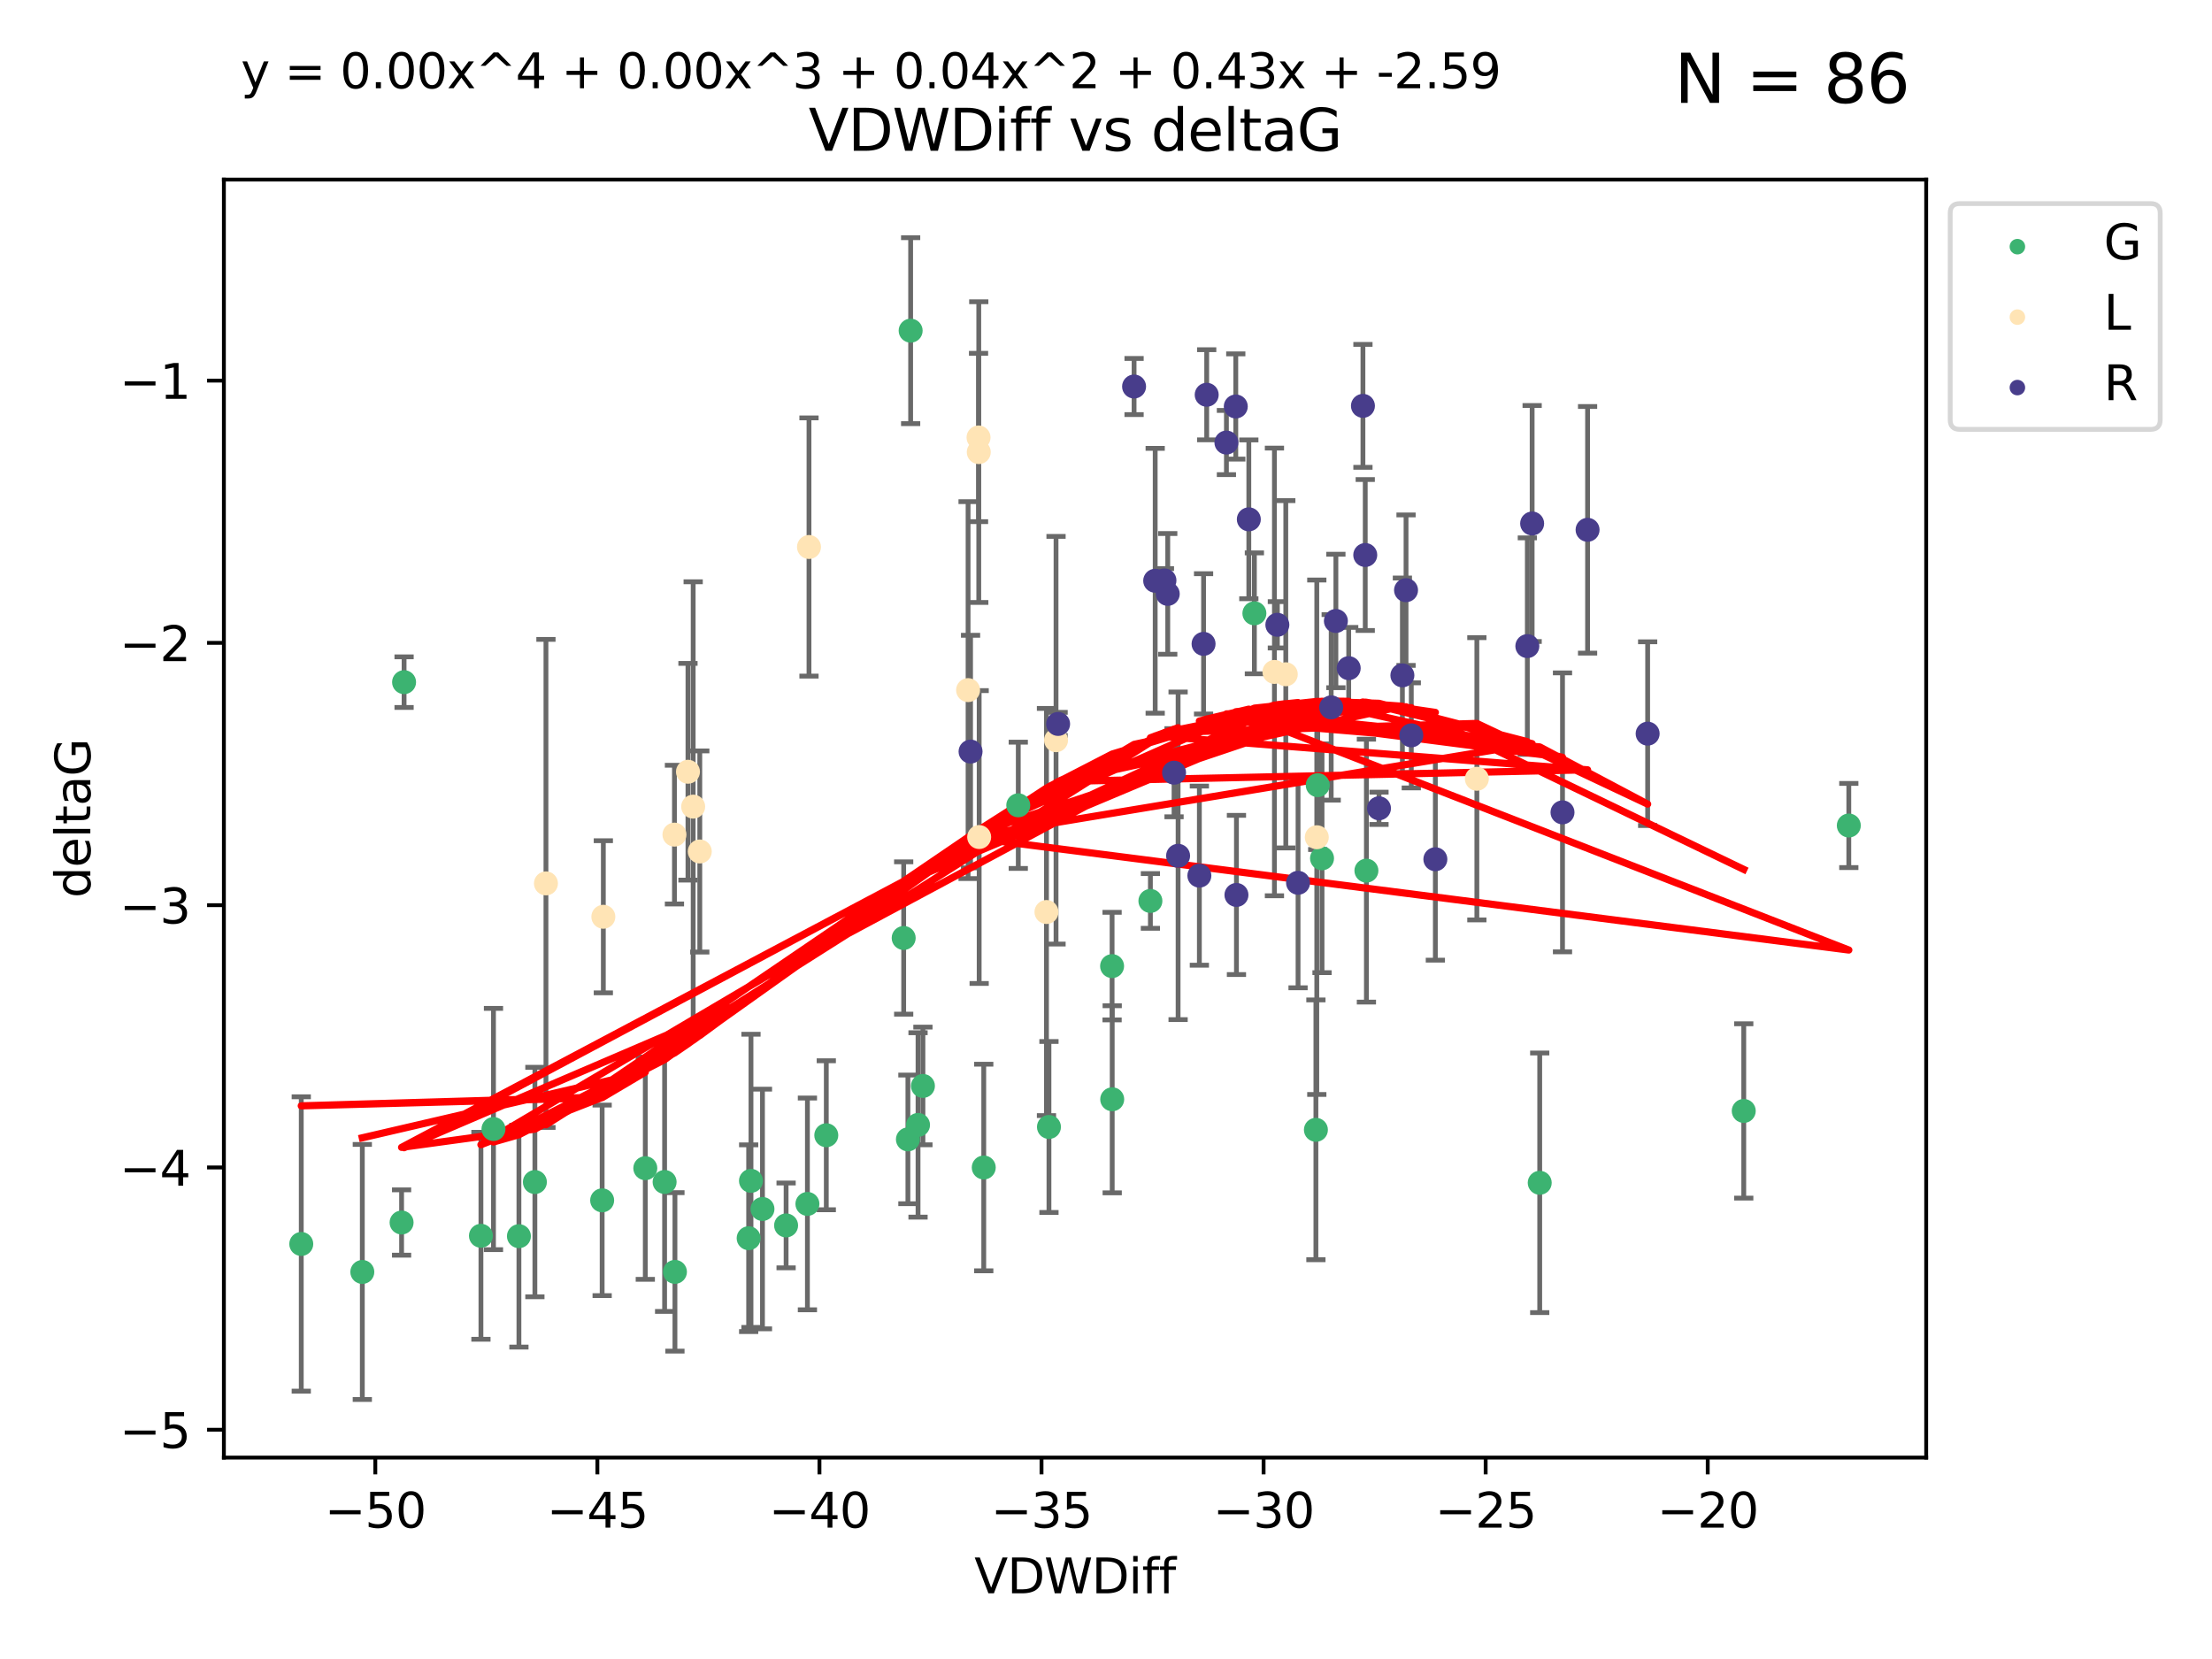 <?xml version="1.0" encoding="utf-8" standalone="no"?>
<!DOCTYPE svg PUBLIC "-//W3C//DTD SVG 1.1//EN"
  "http://www.w3.org/Graphics/SVG/1.1/DTD/svg11.dtd">
<svg xmlns:xlink="http://www.w3.org/1999/xlink" width="460.8pt" height="345.6pt" viewBox="0 0 460.8 345.6" xmlns="http://www.w3.org/2000/svg" version="1.1">
 <defs>
  <style type="text/css">*{stroke-linejoin: round; stroke-linecap: butt}</style>
 </defs>
 <g id="figure_1">
  <g id="patch_1">
   <path d="M 0 345.6 
L 460.8 345.6 
L 460.8 0 
L 0 0 
z
" style="fill: #ffffff"/>
  </g>
  <g id="axes_1">
   <g id="patch_2">
    <path d="M 46.64 303.64 
L 401.26 303.64 
L 401.26 37.411 
L 46.64 37.411 
z
" style="fill: #ffffff"/>
   </g>
   <g id="PathCollection_1">
    <defs>
     <path id="m945f260912" d="M 0 1.118 
C 0.297 1.118 0.581 1 0.791 0.791 
C 1 0.581 1.118 0.297 1.118 0 
C 1.118 -0.297 1 -0.581 0.791 -0.791 
C 0.581 -1 0.297 -1.118 0 -1.118 
C -0.297 -1.118 -0.581 -1 -0.791 -0.791 
C -1 -0.581 -1.118 -0.297 -1.118 0 
C -1.118 0.297 -1 0.581 -0.791 0.791 
C -0.581 1 -0.297 1.118 0 1.118 
z
" style="stroke: #3cb371"/>
    </defs>
    <g clip-path="url(#p02bb8b3ff1)">
     <use xlink:href="#m945f260912" x="75.477" y="264.972" style="fill: #3cb371; stroke: #3cb371"/>
     <use xlink:href="#m945f260912" x="134.428" y="243.357" style="fill: #3cb371; stroke: #3cb371"/>
     <use xlink:href="#m945f260912" x="125.439" y="250.055" style="fill: #3cb371; stroke: #3cb371"/>
     <use xlink:href="#m945f260912" x="62.759" y="259.141" style="fill: #3cb371; stroke: #3cb371"/>
     <use xlink:href="#m945f260912" x="100.187" y="257.437" style="fill: #3cb371; stroke: #3cb371"/>
     <use xlink:href="#m945f260912" x="172.132" y="236.494" style="fill: #3cb371; stroke: #3cb371"/>
     <use xlink:href="#m945f260912" x="156.443" y="245.992" style="fill: #3cb371; stroke: #3cb371"/>
     <use xlink:href="#m945f260912" x="158.836" y="251.854" style="fill: #3cb371; stroke: #3cb371"/>
     <use xlink:href="#m945f260912" x="102.801" y="235.195" style="fill: #3cb371; stroke: #3cb371"/>
     <use xlink:href="#m945f260912" x="108.102" y="257.518" style="fill: #3cb371; stroke: #3cb371"/>
     <use xlink:href="#m945f260912" x="138.451" y="246.229" style="fill: #3cb371; stroke: #3cb371"/>
     <use xlink:href="#m945f260912" x="163.759" y="255.28" style="fill: #3cb371; stroke: #3cb371"/>
     <use xlink:href="#m945f260912" x="155.96" y="257.942" style="fill: #3cb371; stroke: #3cb371"/>
     <use xlink:href="#m945f260912" x="84.177" y="142.106" style="fill: #3cb371; stroke: #3cb371"/>
     <use xlink:href="#m945f260912" x="189.704" y="68.883" style="fill: #3cb371; stroke: #3cb371"/>
     <use xlink:href="#m945f260912" x="83.658" y="254.674" style="fill: #3cb371; stroke: #3cb371"/>
     <use xlink:href="#m945f260912" x="111.427" y="246.241" style="fill: #3cb371; stroke: #3cb371"/>
     <use xlink:href="#m945f260912" x="140.602" y="264.956" style="fill: #3cb371; stroke: #3cb371"/>
     <use xlink:href="#m945f260912" x="218.517" y="234.768" style="fill: #3cb371; stroke: #3cb371"/>
     <use xlink:href="#m945f260912" x="231.669" y="201.259" style="fill: #3cb371; stroke: #3cb371"/>
     <use xlink:href="#m945f260912" x="168.2" y="250.798" style="fill: #3cb371; stroke: #3cb371"/>
     <use xlink:href="#m945f260912" x="231.694" y="229.002" style="fill: #3cb371; stroke: #3cb371"/>
     <use xlink:href="#m945f260912" x="189.134" y="237.354" style="fill: #3cb371; stroke: #3cb371"/>
     <use xlink:href="#m945f260912" x="204.934" y="243.213" style="fill: #3cb371; stroke: #3cb371"/>
     <use xlink:href="#m945f260912" x="261.312" y="127.765" style="fill: #3cb371; stroke: #3cb371"/>
     <use xlink:href="#m945f260912" x="192.262" y="226.223" style="fill: #3cb371; stroke: #3cb371"/>
     <use xlink:href="#m945f260912" x="212.125" y="167.759" style="fill: #3cb371; stroke: #3cb371"/>
     <use xlink:href="#m945f260912" x="284.648" y="181.37" style="fill: #3cb371; stroke: #3cb371"/>
     <use xlink:href="#m945f260912" x="239.649" y="187.683" style="fill: #3cb371; stroke: #3cb371"/>
     <use xlink:href="#m945f260912" x="188.254" y="195.399" style="fill: #3cb371; stroke: #3cb371"/>
     <use xlink:href="#m945f260912" x="191.243" y="234.344" style="fill: #3cb371; stroke: #3cb371"/>
     <use xlink:href="#m945f260912" x="275.402" y="178.803" style="fill: #3cb371; stroke: #3cb371"/>
     <use xlink:href="#m945f260912" x="274.506" y="163.562" style="fill: #3cb371; stroke: #3cb371"/>
     <use xlink:href="#m945f260912" x="274.127" y="235.362" style="fill: #3cb371; stroke: #3cb371"/>
     <use xlink:href="#m945f260912" x="320.752" y="246.397" style="fill: #3cb371; stroke: #3cb371"/>
     <use xlink:href="#m945f260912" x="385.141" y="171.969" style="fill: #3cb371; stroke: #3cb371"/>
     <use xlink:href="#m945f260912" x="363.255" y="231.428" style="fill: #3cb371; stroke: #3cb371"/>
    </g>
   </g>
   <g id="PathCollection_2">
    <defs>
     <path id="mf2db15967f" d="M 0 1.118 
C 0.297 1.118 0.581 1 0.791 0.791 
C 1 0.581 1.118 0.297 1.118 0 
C 1.118 -0.297 1 -0.581 0.791 -0.791 
C 0.581 -1 0.297 -1.118 0 -1.118 
C -0.297 -1.118 -0.581 -1 -0.791 -0.791 
C -1 -0.581 -1.118 -0.297 -1.118 0 
C -1.118 0.297 -1 0.581 -0.791 0.791 
C -0.581 1 -0.297 1.118 0 1.118 
z
" style="stroke: #ffe4b5"/>
    </defs>
    <g clip-path="url(#p02bb8b3ff1)">
     <use xlink:href="#mf2db15967f" x="125.687" y="190.979" style="fill: #ffe4b5; stroke: #ffe4b5"/>
     <use xlink:href="#mf2db15967f" x="140.501" y="173.867" style="fill: #ffe4b5; stroke: #ffe4b5"/>
     <use xlink:href="#mf2db15967f" x="143.316" y="160.77" style="fill: #ffe4b5; stroke: #ffe4b5"/>
     <use xlink:href="#mf2db15967f" x="144.401" y="168.033" style="fill: #ffe4b5; stroke: #ffe4b5"/>
     <use xlink:href="#mf2db15967f" x="203.895" y="94.182" style="fill: #ffe4b5; stroke: #ffe4b5"/>
     <use xlink:href="#mf2db15967f" x="168.527" y="113.949" style="fill: #ffe4b5; stroke: #ffe4b5"/>
     <use xlink:href="#mf2db15967f" x="265.489" y="139.975" style="fill: #ffe4b5; stroke: #ffe4b5"/>
     <use xlink:href="#mf2db15967f" x="145.778" y="177.38" style="fill: #ffe4b5; stroke: #ffe4b5"/>
     <use xlink:href="#mf2db15967f" x="203.848" y="91.135" style="fill: #ffe4b5; stroke: #ffe4b5"/>
     <use xlink:href="#mf2db15967f" x="274.312" y="174.414" style="fill: #ffe4b5; stroke: #ffe4b5"/>
     <use xlink:href="#mf2db15967f" x="203.978" y="174.371" style="fill: #ffe4b5; stroke: #ffe4b5"/>
     <use xlink:href="#mf2db15967f" x="113.731" y="184.029" style="fill: #ffe4b5; stroke: #ffe4b5"/>
     <use xlink:href="#mf2db15967f" x="267.854" y="140.463" style="fill: #ffe4b5; stroke: #ffe4b5"/>
     <use xlink:href="#mf2db15967f" x="217.999" y="189.987" style="fill: #ffe4b5; stroke: #ffe4b5"/>
     <use xlink:href="#mf2db15967f" x="307.656" y="162.236" style="fill: #ffe4b5; stroke: #ffe4b5"/>
     <use xlink:href="#mf2db15967f" x="219.991" y="154.198" style="fill: #ffe4b5; stroke: #ffe4b5"/>
     <use xlink:href="#mf2db15967f" x="201.67" y="143.764" style="fill: #ffe4b5; stroke: #ffe4b5"/>
    </g>
   </g>
   <g id="PathCollection_3">
    <defs>
     <path id="m3bfd21422d" d="M 0 1.118 
C 0.297 1.118 0.581 1 0.791 0.791 
C 1 0.581 1.118 0.297 1.118 0 
C 1.118 -0.297 1 -0.581 0.791 -0.791 
C 0.581 -1 0.297 -1.118 0 -1.118 
C -0.297 -1.118 -0.581 -1 -0.791 -0.791 
C -1 -0.581 -1.118 -0.297 -1.118 0 
C -1.118 0.297 -1 0.581 -0.791 0.791 
C -0.581 1 -0.297 1.118 0 1.118 
z
" style="stroke: #483d8b"/>
    </defs>
    <g clip-path="url(#p02bb8b3ff1)">
     <use xlink:href="#m3bfd21422d" x="243.263" y="123.719" style="fill: #483d8b; stroke: #483d8b"/>
     <use xlink:href="#m3bfd21422d" x="202.185" y="156.565" style="fill: #483d8b; stroke: #483d8b"/>
     <use xlink:href="#m3bfd21422d" x="245.419" y="178.28" style="fill: #483d8b; stroke: #483d8b"/>
     <use xlink:href="#m3bfd21422d" x="270.409" y="183.902" style="fill: #483d8b; stroke: #483d8b"/>
     <use xlink:href="#m3bfd21422d" x="266.098" y="130.157" style="fill: #483d8b; stroke: #483d8b"/>
     <use xlink:href="#m3bfd21422d" x="278.29" y="129.36" style="fill: #483d8b; stroke: #483d8b"/>
     <use xlink:href="#m3bfd21422d" x="236.249" y="80.519" style="fill: #483d8b; stroke: #483d8b"/>
     <use xlink:href="#m3bfd21422d" x="244.576" y="160.968" style="fill: #483d8b; stroke: #483d8b"/>
     <use xlink:href="#m3bfd21422d" x="220.424" y="150.812" style="fill: #483d8b; stroke: #483d8b"/>
     <use xlink:href="#m3bfd21422d" x="330.722" y="110.37" style="fill: #483d8b; stroke: #483d8b"/>
     <use xlink:href="#m3bfd21422d" x="240.647" y="120.983" style="fill: #483d8b; stroke: #483d8b"/>
     <use xlink:href="#m3bfd21422d" x="284.406" y="115.619" style="fill: #483d8b; stroke: #483d8b"/>
     <use xlink:href="#m3bfd21422d" x="299.012" y="178.995" style="fill: #483d8b; stroke: #483d8b"/>
     <use xlink:href="#m3bfd21422d" x="257.436" y="84.676" style="fill: #483d8b; stroke: #483d8b"/>
     <use xlink:href="#m3bfd21422d" x="318.173" y="134.596" style="fill: #483d8b; stroke: #483d8b"/>
     <use xlink:href="#m3bfd21422d" x="287.269" y="168.386" style="fill: #483d8b; stroke: #483d8b"/>
     <use xlink:href="#m3bfd21422d" x="250.725" y="134.129" style="fill: #483d8b; stroke: #483d8b"/>
     <use xlink:href="#m3bfd21422d" x="260.153" y="108.187" style="fill: #483d8b; stroke: #483d8b"/>
     <use xlink:href="#m3bfd21422d" x="249.85" y="182.412" style="fill: #483d8b; stroke: #483d8b"/>
     <use xlink:href="#m3bfd21422d" x="293.998" y="153.191" style="fill: #483d8b; stroke: #483d8b"/>
     <use xlink:href="#m3bfd21422d" x="255.486" y="92.189" style="fill: #483d8b; stroke: #483d8b"/>
     <use xlink:href="#m3bfd21422d" x="325.498" y="169.229" style="fill: #483d8b; stroke: #483d8b"/>
     <use xlink:href="#m3bfd21422d" x="242.576" y="120.915" style="fill: #483d8b; stroke: #483d8b"/>
     <use xlink:href="#m3bfd21422d" x="343.236" y="152.834" style="fill: #483d8b; stroke: #483d8b"/>
     <use xlink:href="#m3bfd21422d" x="251.378" y="82.238" style="fill: #483d8b; stroke: #483d8b"/>
     <use xlink:href="#m3bfd21422d" x="280.961" y="139.191" style="fill: #483d8b; stroke: #483d8b"/>
     <use xlink:href="#m3bfd21422d" x="277.311" y="147.356" style="fill: #483d8b; stroke: #483d8b"/>
     <use xlink:href="#m3bfd21422d" x="292.143" y="140.689" style="fill: #483d8b; stroke: #483d8b"/>
     <use xlink:href="#m3bfd21422d" x="283.925" y="84.549" style="fill: #483d8b; stroke: #483d8b"/>
     <use xlink:href="#m3bfd21422d" x="319.173" y="109.055" style="fill: #483d8b; stroke: #483d8b"/>
     <use xlink:href="#m3bfd21422d" x="257.575" y="186.434" style="fill: #483d8b; stroke: #483d8b"/>
     <use xlink:href="#m3bfd21422d" x="292.904" y="122.945" style="fill: #483d8b; stroke: #483d8b"/>
    </g>
   </g>
   <g id="matplotlib.axis_1">
    <g id="xtick_1">
     <g id="line2d_1">
      <defs>
       <path id="m8f4b0beae8" d="M 0 0 
L 0 3.5 
" style="stroke: #000000; stroke-width: 0.8"/>
      </defs>
      <g>
       <use xlink:href="#m8f4b0beae8" x="78.183" y="303.64" style="stroke: #000000; stroke-width: 0.8"/>
      </g>
     </g>
     <g id="text_1">
      <!-- −50 -->
      <g transform="translate(67.631 318.238)scale(0.1 -0.1)">
       <defs>
        <path id="DejaVuSans-2212" d="M 678 2272 
L 4684 2272 
L 4684 1741 
L 678 1741 
L 678 2272 
z
" transform="scale(0.016)"/>
        <path id="DejaVuSans-35" d="M 691 4666 
L 3169 4666 
L 3169 4134 
L 1269 4134 
L 1269 2991 
Q 1406 3038 1543 3061 
Q 1681 3084 1819 3084 
Q 2600 3084 3056 2656 
Q 3513 2228 3513 1497 
Q 3513 744 3044 326 
Q 2575 -91 1722 -91 
Q 1428 -91 1123 -41 
Q 819 9 494 109 
L 494 744 
Q 775 591 1075 516 
Q 1375 441 1709 441 
Q 2250 441 2565 725 
Q 2881 1009 2881 1497 
Q 2881 1984 2565 2268 
Q 2250 2553 1709 2553 
Q 1456 2553 1204 2497 
Q 953 2441 691 2322 
L 691 4666 
z
" transform="scale(0.016)"/>
        <path id="DejaVuSans-30" d="M 2034 4250 
Q 1547 4250 1301 3770 
Q 1056 3291 1056 2328 
Q 1056 1369 1301 889 
Q 1547 409 2034 409 
Q 2525 409 2770 889 
Q 3016 1369 3016 2328 
Q 3016 3291 2770 3770 
Q 2525 4250 2034 4250 
z
M 2034 4750 
Q 2819 4750 3233 4129 
Q 3647 3509 3647 2328 
Q 3647 1150 3233 529 
Q 2819 -91 2034 -91 
Q 1250 -91 836 529 
Q 422 1150 422 2328 
Q 422 3509 836 4129 
Q 1250 4750 2034 4750 
z
" transform="scale(0.016)"/>
       </defs>
       <use xlink:href="#DejaVuSans-2212"/>
       <use xlink:href="#DejaVuSans-35" x="83.789"/>
       <use xlink:href="#DejaVuSans-30" x="147.412"/>
      </g>
     </g>
    </g>
    <g id="xtick_2">
     <g id="line2d_2">
      <g>
       <use xlink:href="#m8f4b0beae8" x="124.445" y="303.64" style="stroke: #000000; stroke-width: 0.8"/>
      </g>
     </g>
     <g id="text_2">
      <!-- −45 -->
      <g transform="translate(113.892 318.238)scale(0.1 -0.1)">
       <defs>
        <path id="DejaVuSans-34" d="M 2419 4116 
L 825 1625 
L 2419 1625 
L 2419 4116 
z
M 2253 4666 
L 3047 4666 
L 3047 1625 
L 3713 1625 
L 3713 1100 
L 3047 1100 
L 3047 0 
L 2419 0 
L 2419 1100 
L 313 1100 
L 313 1709 
L 2253 4666 
z
" transform="scale(0.016)"/>
       </defs>
       <use xlink:href="#DejaVuSans-2212"/>
       <use xlink:href="#DejaVuSans-34" x="83.789"/>
       <use xlink:href="#DejaVuSans-35" x="147.412"/>
      </g>
     </g>
    </g>
    <g id="xtick_3">
     <g id="line2d_3">
      <g>
       <use xlink:href="#m8f4b0beae8" x="170.706" y="303.64" style="stroke: #000000; stroke-width: 0.8"/>
      </g>
     </g>
     <g id="text_3">
      <!-- −40 -->
      <g transform="translate(160.153 318.238)scale(0.1 -0.1)">
       <use xlink:href="#DejaVuSans-2212"/>
       <use xlink:href="#DejaVuSans-34" x="83.789"/>
       <use xlink:href="#DejaVuSans-30" x="147.412"/>
      </g>
     </g>
    </g>
    <g id="xtick_4">
     <g id="line2d_4">
      <g>
       <use xlink:href="#m8f4b0beae8" x="216.967" y="303.64" style="stroke: #000000; stroke-width: 0.8"/>
      </g>
     </g>
     <g id="text_4">
      <!-- −35 -->
      <g transform="translate(206.415 318.238)scale(0.1 -0.1)">
       <defs>
        <path id="DejaVuSans-33" d="M 2597 2516 
Q 3050 2419 3304 2112 
Q 3559 1806 3559 1356 
Q 3559 666 3084 287 
Q 2609 -91 1734 -91 
Q 1441 -91 1130 -33 
Q 819 25 488 141 
L 488 750 
Q 750 597 1062 519 
Q 1375 441 1716 441 
Q 2309 441 2620 675 
Q 2931 909 2931 1356 
Q 2931 1769 2642 2001 
Q 2353 2234 1838 2234 
L 1294 2234 
L 1294 2753 
L 1863 2753 
Q 2328 2753 2575 2939 
Q 2822 3125 2822 3475 
Q 2822 3834 2567 4026 
Q 2313 4219 1838 4219 
Q 1578 4219 1281 4162 
Q 984 4106 628 3988 
L 628 4550 
Q 988 4650 1302 4700 
Q 1616 4750 1894 4750 
Q 2613 4750 3031 4423 
Q 3450 4097 3450 3541 
Q 3450 3153 3228 2886 
Q 3006 2619 2597 2516 
z
" transform="scale(0.016)"/>
       </defs>
       <use xlink:href="#DejaVuSans-2212"/>
       <use xlink:href="#DejaVuSans-33" x="83.789"/>
       <use xlink:href="#DejaVuSans-35" x="147.412"/>
      </g>
     </g>
    </g>
    <g id="xtick_5">
     <g id="line2d_5">
      <g>
       <use xlink:href="#m8f4b0beae8" x="263.228" y="303.64" style="stroke: #000000; stroke-width: 0.8"/>
      </g>
     </g>
     <g id="text_5">
      <!-- −30 -->
      <g transform="translate(252.676 318.238)scale(0.1 -0.1)">
       <use xlink:href="#DejaVuSans-2212"/>
       <use xlink:href="#DejaVuSans-33" x="83.789"/>
       <use xlink:href="#DejaVuSans-30" x="147.412"/>
      </g>
     </g>
    </g>
    <g id="xtick_6">
     <g id="line2d_6">
      <g>
       <use xlink:href="#m8f4b0beae8" x="309.489" y="303.64" style="stroke: #000000; stroke-width: 0.8"/>
      </g>
     </g>
     <g id="text_6">
      <!-- −25 -->
      <g transform="translate(298.937 318.238)scale(0.1 -0.1)">
       <defs>
        <path id="DejaVuSans-32" d="M 1228 531 
L 3431 531 
L 3431 0 
L 469 0 
L 469 531 
Q 828 903 1448 1529 
Q 2069 2156 2228 2338 
Q 2531 2678 2651 2914 
Q 2772 3150 2772 3378 
Q 2772 3750 2511 3984 
Q 2250 4219 1831 4219 
Q 1534 4219 1204 4116 
Q 875 4013 500 3803 
L 500 4441 
Q 881 4594 1212 4672 
Q 1544 4750 1819 4750 
Q 2544 4750 2975 4387 
Q 3406 4025 3406 3419 
Q 3406 3131 3298 2873 
Q 3191 2616 2906 2266 
Q 2828 2175 2409 1742 
Q 1991 1309 1228 531 
z
" transform="scale(0.016)"/>
       </defs>
       <use xlink:href="#DejaVuSans-2212"/>
       <use xlink:href="#DejaVuSans-32" x="83.789"/>
       <use xlink:href="#DejaVuSans-35" x="147.412"/>
      </g>
     </g>
    </g>
    <g id="xtick_7">
     <g id="line2d_7">
      <g>
       <use xlink:href="#m8f4b0beae8" x="355.75" y="303.64" style="stroke: #000000; stroke-width: 0.8"/>
      </g>
     </g>
     <g id="text_7">
      <!-- −20 -->
      <g transform="translate(345.198 318.238)scale(0.1 -0.1)">
       <use xlink:href="#DejaVuSans-2212"/>
       <use xlink:href="#DejaVuSans-32" x="83.789"/>
       <use xlink:href="#DejaVuSans-30" x="147.412"/>
      </g>
     </g>
    </g>
    <g id="text_8">
     <!-- VDWDiff -->
     <g transform="translate(202.977 331.917)scale(0.1 -0.1)">
      <defs>
       <path id="DejaVuSans-56" d="M 1831 0 
L 50 4666 
L 709 4666 
L 2188 738 
L 3669 4666 
L 4325 4666 
L 2547 0 
L 1831 0 
z
" transform="scale(0.016)"/>
       <path id="DejaVuSans-44" d="M 1259 4147 
L 1259 519 
L 2022 519 
Q 2988 519 3436 956 
Q 3884 1394 3884 2338 
Q 3884 3275 3436 3711 
Q 2988 4147 2022 4147 
L 1259 4147 
z
M 628 4666 
L 1925 4666 
Q 3281 4666 3915 4102 
Q 4550 3538 4550 2338 
Q 4550 1131 3912 565 
Q 3275 0 1925 0 
L 628 0 
L 628 4666 
z
" transform="scale(0.016)"/>
       <path id="DejaVuSans-57" d="M 213 4666 
L 850 4666 
L 1831 722 
L 2809 4666 
L 3519 4666 
L 4500 722 
L 5478 4666 
L 6119 4666 
L 4947 0 
L 4153 0 
L 3169 4050 
L 2175 0 
L 1381 0 
L 213 4666 
z
" transform="scale(0.016)"/>
       <path id="DejaVuSans-69" d="M 603 3500 
L 1178 3500 
L 1178 0 
L 603 0 
L 603 3500 
z
M 603 4863 
L 1178 4863 
L 1178 4134 
L 603 4134 
L 603 4863 
z
" transform="scale(0.016)"/>
       <path id="DejaVuSans-66" d="M 2375 4863 
L 2375 4384 
L 1825 4384 
Q 1516 4384 1395 4259 
Q 1275 4134 1275 3809 
L 1275 3500 
L 2222 3500 
L 2222 3053 
L 1275 3053 
L 1275 0 
L 697 0 
L 697 3053 
L 147 3053 
L 147 3500 
L 697 3500 
L 697 3744 
Q 697 4328 969 4595 
Q 1241 4863 1831 4863 
L 2375 4863 
z
" transform="scale(0.016)"/>
      </defs>
      <use xlink:href="#DejaVuSans-56"/>
      <use xlink:href="#DejaVuSans-44" x="68.408"/>
      <use xlink:href="#DejaVuSans-57" x="145.41"/>
      <use xlink:href="#DejaVuSans-44" x="244.287"/>
      <use xlink:href="#DejaVuSans-69" x="321.289"/>
      <use xlink:href="#DejaVuSans-66" x="349.072"/>
      <use xlink:href="#DejaVuSans-66" x="384.277"/>
     </g>
    </g>
   </g>
   <g id="matplotlib.axis_2">
    <g id="ytick_1">
     <g id="line2d_8">
      <defs>
       <path id="m3e9e1a78c3" d="M 0 0 
L -3.5 0 
" style="stroke: #000000; stroke-width: 0.8"/>
      </defs>
      <g>
       <use xlink:href="#m3e9e1a78c3" x="46.64" y="297.844" style="stroke: #000000; stroke-width: 0.8"/>
      </g>
     </g>
     <g id="text_9">
      <!-- −5 -->
      <g transform="translate(24.898 301.643)scale(0.1 -0.1)">
       <use xlink:href="#DejaVuSans-2212"/>
       <use xlink:href="#DejaVuSans-35" x="83.789"/>
      </g>
     </g>
    </g>
    <g id="ytick_2">
     <g id="line2d_9">
      <g>
       <use xlink:href="#m3e9e1a78c3" x="46.64" y="243.204" style="stroke: #000000; stroke-width: 0.8"/>
      </g>
     </g>
     <g id="text_10">
      <!-- −4 -->
      <g transform="translate(24.898 247.003)scale(0.1 -0.1)">
       <use xlink:href="#DejaVuSans-2212"/>
       <use xlink:href="#DejaVuSans-34" x="83.789"/>
      </g>
     </g>
    </g>
    <g id="ytick_3">
     <g id="line2d_10">
      <g>
       <use xlink:href="#m3e9e1a78c3" x="46.64" y="188.564" style="stroke: #000000; stroke-width: 0.8"/>
      </g>
     </g>
     <g id="text_11">
      <!-- −3 -->
      <g transform="translate(24.898 192.364)scale(0.1 -0.1)">
       <use xlink:href="#DejaVuSans-2212"/>
       <use xlink:href="#DejaVuSans-33" x="83.789"/>
      </g>
     </g>
    </g>
    <g id="ytick_4">
     <g id="line2d_11">
      <g>
       <use xlink:href="#m3e9e1a78c3" x="46.64" y="133.924" style="stroke: #000000; stroke-width: 0.8"/>
      </g>
     </g>
     <g id="text_12">
      <!-- −2 -->
      <g transform="translate(24.898 137.724)scale(0.1 -0.1)">
       <use xlink:href="#DejaVuSans-2212"/>
       <use xlink:href="#DejaVuSans-32" x="83.789"/>
      </g>
     </g>
    </g>
    <g id="ytick_5">
     <g id="line2d_12">
      <g>
       <use xlink:href="#m3e9e1a78c3" x="46.64" y="79.284" style="stroke: #000000; stroke-width: 0.8"/>
      </g>
     </g>
     <g id="text_13">
      <!-- −1 -->
      <g transform="translate(24.898 83.084)scale(0.1 -0.1)">
       <defs>
        <path id="DejaVuSans-31" d="M 794 531 
L 1825 531 
L 1825 4091 
L 703 3866 
L 703 4441 
L 1819 4666 
L 2450 4666 
L 2450 531 
L 3481 531 
L 3481 0 
L 794 0 
L 794 531 
z
" transform="scale(0.016)"/>
       </defs>
       <use xlink:href="#DejaVuSans-2212"/>
       <use xlink:href="#DejaVuSans-31" x="83.789"/>
      </g>
     </g>
    </g>
    <g id="text_14">
     <!-- deltaG -->
     <g transform="translate(18.818 187.064)rotate(-90)scale(0.1 -0.1)">
      <defs>
       <path id="DejaVuSans-64" d="M 2906 2969 
L 2906 4863 
L 3481 4863 
L 3481 0 
L 2906 0 
L 2906 525 
Q 2725 213 2448 61 
Q 2172 -91 1784 -91 
Q 1150 -91 751 415 
Q 353 922 353 1747 
Q 353 2572 751 3078 
Q 1150 3584 1784 3584 
Q 2172 3584 2448 3432 
Q 2725 3281 2906 2969 
z
M 947 1747 
Q 947 1113 1208 752 
Q 1469 391 1925 391 
Q 2381 391 2643 752 
Q 2906 1113 2906 1747 
Q 2906 2381 2643 2742 
Q 2381 3103 1925 3103 
Q 1469 3103 1208 2742 
Q 947 2381 947 1747 
z
" transform="scale(0.016)"/>
       <path id="DejaVuSans-65" d="M 3597 1894 
L 3597 1613 
L 953 1613 
Q 991 1019 1311 708 
Q 1631 397 2203 397 
Q 2534 397 2845 478 
Q 3156 559 3463 722 
L 3463 178 
Q 3153 47 2828 -22 
Q 2503 -91 2169 -91 
Q 1331 -91 842 396 
Q 353 884 353 1716 
Q 353 2575 817 3079 
Q 1281 3584 2069 3584 
Q 2775 3584 3186 3129 
Q 3597 2675 3597 1894 
z
M 3022 2063 
Q 3016 2534 2758 2815 
Q 2500 3097 2075 3097 
Q 1594 3097 1305 2825 
Q 1016 2553 972 2059 
L 3022 2063 
z
" transform="scale(0.016)"/>
       <path id="DejaVuSans-6c" d="M 603 4863 
L 1178 4863 
L 1178 0 
L 603 0 
L 603 4863 
z
" transform="scale(0.016)"/>
       <path id="DejaVuSans-74" d="M 1172 4494 
L 1172 3500 
L 2356 3500 
L 2356 3053 
L 1172 3053 
L 1172 1153 
Q 1172 725 1289 603 
Q 1406 481 1766 481 
L 2356 481 
L 2356 0 
L 1766 0 
Q 1100 0 847 248 
Q 594 497 594 1153 
L 594 3053 
L 172 3053 
L 172 3500 
L 594 3500 
L 594 4494 
L 1172 4494 
z
" transform="scale(0.016)"/>
       <path id="DejaVuSans-61" d="M 2194 1759 
Q 1497 1759 1228 1600 
Q 959 1441 959 1056 
Q 959 750 1161 570 
Q 1363 391 1709 391 
Q 2188 391 2477 730 
Q 2766 1069 2766 1631 
L 2766 1759 
L 2194 1759 
z
M 3341 1997 
L 3341 0 
L 2766 0 
L 2766 531 
Q 2569 213 2275 61 
Q 1981 -91 1556 -91 
Q 1019 -91 701 211 
Q 384 513 384 1019 
Q 384 1609 779 1909 
Q 1175 2209 1959 2209 
L 2766 2209 
L 2766 2266 
Q 2766 2663 2505 2880 
Q 2244 3097 1772 3097 
Q 1472 3097 1187 3025 
Q 903 2953 641 2809 
L 641 3341 
Q 956 3463 1253 3523 
Q 1550 3584 1831 3584 
Q 2591 3584 2966 3190 
Q 3341 2797 3341 1997 
z
" transform="scale(0.016)"/>
       <path id="DejaVuSans-47" d="M 3809 666 
L 3809 1919 
L 2778 1919 
L 2778 2438 
L 4434 2438 
L 4434 434 
Q 4069 175 3628 42 
Q 3188 -91 2688 -91 
Q 1594 -91 976 548 
Q 359 1188 359 2328 
Q 359 3472 976 4111 
Q 1594 4750 2688 4750 
Q 3144 4750 3555 4637 
Q 3966 4525 4313 4306 
L 4313 3634 
Q 3963 3931 3569 4081 
Q 3175 4231 2741 4231 
Q 1884 4231 1454 3753 
Q 1025 3275 1025 2328 
Q 1025 1384 1454 906 
Q 1884 428 2741 428 
Q 3075 428 3337 486 
Q 3600 544 3809 666 
z
" transform="scale(0.016)"/>
      </defs>
      <use xlink:href="#DejaVuSans-64"/>
      <use xlink:href="#DejaVuSans-65" x="63.477"/>
      <use xlink:href="#DejaVuSans-6c" x="125"/>
      <use xlink:href="#DejaVuSans-74" x="152.783"/>
      <use xlink:href="#DejaVuSans-61" x="191.992"/>
      <use xlink:href="#DejaVuSans-47" x="253.271"/>
     </g>
    </g>
   </g>
   <g id="LineCollection_1">
    <path d="M 75.477 291.539 
L 75.477 238.405 
" clip-path="url(#p02bb8b3ff1)" style="fill: none; stroke: #696969"/>
    <path d="M 134.428 266.51 
L 134.428 220.204 
" clip-path="url(#p02bb8b3ff1)" style="fill: none; stroke: #696969"/>
    <path d="M 125.439 269.901 
L 125.439 230.209 
" clip-path="url(#p02bb8b3ff1)" style="fill: none; stroke: #696969"/>
    <path d="M 62.759 289.801 
L 62.759 228.482 
" clip-path="url(#p02bb8b3ff1)" style="fill: none; stroke: #696969"/>
    <path d="M 100.187 278.993 
L 100.187 235.88 
" clip-path="url(#p02bb8b3ff1)" style="fill: none; stroke: #696969"/>
    <path d="M 172.132 252.013 
L 172.132 220.976 
" clip-path="url(#p02bb8b3ff1)" style="fill: none; stroke: #696969"/>
    <path d="M 156.443 276.528 
L 156.443 215.456 
" clip-path="url(#p02bb8b3ff1)" style="fill: none; stroke: #696969"/>
    <path d="M 158.836 276.82 
L 158.836 226.888 
" clip-path="url(#p02bb8b3ff1)" style="fill: none; stroke: #696969"/>
    <path d="M 102.801 260.326 
L 102.801 210.065 
" clip-path="url(#p02bb8b3ff1)" style="fill: none; stroke: #696969"/>
    <path d="M 108.102 280.619 
L 108.102 234.417 
" clip-path="url(#p02bb8b3ff1)" style="fill: none; stroke: #696969"/>
    <path d="M 138.451 273.192 
L 138.451 219.267 
" clip-path="url(#p02bb8b3ff1)" style="fill: none; stroke: #696969"/>
    <path d="M 163.759 264.116 
L 163.759 246.445 
" clip-path="url(#p02bb8b3ff1)" style="fill: none; stroke: #696969"/>
    <path d="M 155.96 277.391 
L 155.96 238.493 
" clip-path="url(#p02bb8b3ff1)" style="fill: none; stroke: #696969"/>
    <path d="M 84.177 147.375 
L 84.177 136.837 
" clip-path="url(#p02bb8b3ff1)" style="fill: none; stroke: #696969"/>
    <path d="M 189.704 88.254 
L 189.704 49.513 
" clip-path="url(#p02bb8b3ff1)" style="fill: none; stroke: #696969"/>
    <path d="M 83.658 261.477 
L 83.658 247.87 
" clip-path="url(#p02bb8b3ff1)" style="fill: none; stroke: #696969"/>
    <path d="M 111.427 270.142 
L 111.427 222.34 
" clip-path="url(#p02bb8b3ff1)" style="fill: none; stroke: #696969"/>
    <path d="M 140.602 281.463 
L 140.602 248.45 
" clip-path="url(#p02bb8b3ff1)" style="fill: none; stroke: #696969"/>
    <path d="M 218.517 252.578 
L 218.517 216.959 
" clip-path="url(#p02bb8b3ff1)" style="fill: none; stroke: #696969"/>
    <path d="M 231.669 212.466 
L 231.669 190.051 
" clip-path="url(#p02bb8b3ff1)" style="fill: none; stroke: #696969"/>
    <path d="M 168.2 272.857 
L 168.2 228.74 
" clip-path="url(#p02bb8b3ff1)" style="fill: none; stroke: #696969"/>
    <path d="M 231.694 248.489 
L 231.694 209.516 
" clip-path="url(#p02bb8b3ff1)" style="fill: none; stroke: #696969"/>
    <path d="M 189.134 250.753 
L 189.134 223.954 
" clip-path="url(#p02bb8b3ff1)" style="fill: none; stroke: #696969"/>
    <path d="M 204.934 264.733 
L 204.934 221.693 
" clip-path="url(#p02bb8b3ff1)" style="fill: none; stroke: #696969"/>
    <path d="M 261.312 140.357 
L 261.312 115.174 
" clip-path="url(#p02bb8b3ff1)" style="fill: none; stroke: #696969"/>
    <path d="M 192.262 238.478 
L 192.262 213.969 
" clip-path="url(#p02bb8b3ff1)" style="fill: none; stroke: #696969"/>
    <path d="M 212.125 180.911 
L 212.125 154.608 
" clip-path="url(#p02bb8b3ff1)" style="fill: none; stroke: #696969"/>
    <path d="M 284.648 208.753 
L 284.648 153.986 
" clip-path="url(#p02bb8b3ff1)" style="fill: none; stroke: #696969"/>
    <path d="M 239.649 193.382 
L 239.649 181.984 
" clip-path="url(#p02bb8b3ff1)" style="fill: none; stroke: #696969"/>
    <path d="M 188.254 211.267 
L 188.254 179.53 
" clip-path="url(#p02bb8b3ff1)" style="fill: none; stroke: #696969"/>
    <path d="M 191.243 253.55 
L 191.243 215.138 
" clip-path="url(#p02bb8b3ff1)" style="fill: none; stroke: #696969"/>
    <path d="M 275.402 202.627 
L 275.402 154.978 
" clip-path="url(#p02bb8b3ff1)" style="fill: none; stroke: #696969"/>
    <path d="M 274.506 176.973 
L 274.506 150.151 
" clip-path="url(#p02bb8b3ff1)" style="fill: none; stroke: #696969"/>
    <path d="M 274.127 262.421 
L 274.127 208.303 
" clip-path="url(#p02bb8b3ff1)" style="fill: none; stroke: #696969"/>
    <path d="M 320.752 273.437 
L 320.752 219.357 
" clip-path="url(#p02bb8b3ff1)" style="fill: none; stroke: #696969"/>
    <path d="M 385.141 180.734 
L 385.141 163.205 
" clip-path="url(#p02bb8b3ff1)" style="fill: none; stroke: #696969"/>
    <path d="M 363.255 249.586 
L 363.255 213.27 
" clip-path="url(#p02bb8b3ff1)" style="fill: none; stroke: #696969"/>
   </g>
   <g id="line2d_13">
    <defs>
     <path id="m490f825a0f" d="M 2 0 
L -2 -0 
" style="stroke: #696969"/>
    </defs>
    <g clip-path="url(#p02bb8b3ff1)">
     <use xlink:href="#m490f825a0f" x="75.477" y="291.539" style="fill: #696969; stroke: #696969"/>
     <use xlink:href="#m490f825a0f" x="134.428" y="266.51" style="fill: #696969; stroke: #696969"/>
     <use xlink:href="#m490f825a0f" x="125.439" y="269.901" style="fill: #696969; stroke: #696969"/>
     <use xlink:href="#m490f825a0f" x="62.759" y="289.801" style="fill: #696969; stroke: #696969"/>
     <use xlink:href="#m490f825a0f" x="100.187" y="278.993" style="fill: #696969; stroke: #696969"/>
     <use xlink:href="#m490f825a0f" x="172.132" y="252.013" style="fill: #696969; stroke: #696969"/>
     <use xlink:href="#m490f825a0f" x="156.443" y="276.528" style="fill: #696969; stroke: #696969"/>
     <use xlink:href="#m490f825a0f" x="158.836" y="276.82" style="fill: #696969; stroke: #696969"/>
     <use xlink:href="#m490f825a0f" x="102.801" y="260.326" style="fill: #696969; stroke: #696969"/>
     <use xlink:href="#m490f825a0f" x="108.102" y="280.619" style="fill: #696969; stroke: #696969"/>
     <use xlink:href="#m490f825a0f" x="138.451" y="273.192" style="fill: #696969; stroke: #696969"/>
     <use xlink:href="#m490f825a0f" x="163.759" y="264.116" style="fill: #696969; stroke: #696969"/>
     <use xlink:href="#m490f825a0f" x="155.96" y="277.391" style="fill: #696969; stroke: #696969"/>
     <use xlink:href="#m490f825a0f" x="84.177" y="147.375" style="fill: #696969; stroke: #696969"/>
     <use xlink:href="#m490f825a0f" x="189.704" y="88.254" style="fill: #696969; stroke: #696969"/>
     <use xlink:href="#m490f825a0f" x="83.658" y="261.477" style="fill: #696969; stroke: #696969"/>
     <use xlink:href="#m490f825a0f" x="111.427" y="270.142" style="fill: #696969; stroke: #696969"/>
     <use xlink:href="#m490f825a0f" x="140.602" y="281.463" style="fill: #696969; stroke: #696969"/>
     <use xlink:href="#m490f825a0f" x="218.517" y="252.578" style="fill: #696969; stroke: #696969"/>
     <use xlink:href="#m490f825a0f" x="231.669" y="212.466" style="fill: #696969; stroke: #696969"/>
     <use xlink:href="#m490f825a0f" x="168.2" y="272.857" style="fill: #696969; stroke: #696969"/>
     <use xlink:href="#m490f825a0f" x="231.694" y="248.489" style="fill: #696969; stroke: #696969"/>
     <use xlink:href="#m490f825a0f" x="189.134" y="250.753" style="fill: #696969; stroke: #696969"/>
     <use xlink:href="#m490f825a0f" x="204.934" y="264.733" style="fill: #696969; stroke: #696969"/>
     <use xlink:href="#m490f825a0f" x="261.312" y="140.357" style="fill: #696969; stroke: #696969"/>
     <use xlink:href="#m490f825a0f" x="192.262" y="238.478" style="fill: #696969; stroke: #696969"/>
     <use xlink:href="#m490f825a0f" x="212.125" y="180.911" style="fill: #696969; stroke: #696969"/>
     <use xlink:href="#m490f825a0f" x="284.648" y="208.753" style="fill: #696969; stroke: #696969"/>
     <use xlink:href="#m490f825a0f" x="239.649" y="193.382" style="fill: #696969; stroke: #696969"/>
     <use xlink:href="#m490f825a0f" x="188.254" y="211.267" style="fill: #696969; stroke: #696969"/>
     <use xlink:href="#m490f825a0f" x="191.243" y="253.55" style="fill: #696969; stroke: #696969"/>
     <use xlink:href="#m490f825a0f" x="275.402" y="202.627" style="fill: #696969; stroke: #696969"/>
     <use xlink:href="#m490f825a0f" x="274.506" y="176.973" style="fill: #696969; stroke: #696969"/>
     <use xlink:href="#m490f825a0f" x="274.127" y="262.421" style="fill: #696969; stroke: #696969"/>
     <use xlink:href="#m490f825a0f" x="320.752" y="273.437" style="fill: #696969; stroke: #696969"/>
     <use xlink:href="#m490f825a0f" x="385.141" y="180.734" style="fill: #696969; stroke: #696969"/>
     <use xlink:href="#m490f825a0f" x="363.255" y="249.586" style="fill: #696969; stroke: #696969"/>
    </g>
   </g>
   <g id="line2d_14">
    <g clip-path="url(#p02bb8b3ff1)">
     <use xlink:href="#m490f825a0f" x="75.477" y="238.405" style="fill: #696969; stroke: #696969"/>
     <use xlink:href="#m490f825a0f" x="134.428" y="220.204" style="fill: #696969; stroke: #696969"/>
     <use xlink:href="#m490f825a0f" x="125.439" y="230.209" style="fill: #696969; stroke: #696969"/>
     <use xlink:href="#m490f825a0f" x="62.759" y="228.482" style="fill: #696969; stroke: #696969"/>
     <use xlink:href="#m490f825a0f" x="100.187" y="235.88" style="fill: #696969; stroke: #696969"/>
     <use xlink:href="#m490f825a0f" x="172.132" y="220.976" style="fill: #696969; stroke: #696969"/>
     <use xlink:href="#m490f825a0f" x="156.443" y="215.456" style="fill: #696969; stroke: #696969"/>
     <use xlink:href="#m490f825a0f" x="158.836" y="226.888" style="fill: #696969; stroke: #696969"/>
     <use xlink:href="#m490f825a0f" x="102.801" y="210.065" style="fill: #696969; stroke: #696969"/>
     <use xlink:href="#m490f825a0f" x="108.102" y="234.417" style="fill: #696969; stroke: #696969"/>
     <use xlink:href="#m490f825a0f" x="138.451" y="219.267" style="fill: #696969; stroke: #696969"/>
     <use xlink:href="#m490f825a0f" x="163.759" y="246.445" style="fill: #696969; stroke: #696969"/>
     <use xlink:href="#m490f825a0f" x="155.96" y="238.493" style="fill: #696969; stroke: #696969"/>
     <use xlink:href="#m490f825a0f" x="84.177" y="136.837" style="fill: #696969; stroke: #696969"/>
     <use xlink:href="#m490f825a0f" x="189.704" y="49.513" style="fill: #696969; stroke: #696969"/>
     <use xlink:href="#m490f825a0f" x="83.658" y="247.87" style="fill: #696969; stroke: #696969"/>
     <use xlink:href="#m490f825a0f" x="111.427" y="222.34" style="fill: #696969; stroke: #696969"/>
     <use xlink:href="#m490f825a0f" x="140.602" y="248.45" style="fill: #696969; stroke: #696969"/>
     <use xlink:href="#m490f825a0f" x="218.517" y="216.959" style="fill: #696969; stroke: #696969"/>
     <use xlink:href="#m490f825a0f" x="231.669" y="190.051" style="fill: #696969; stroke: #696969"/>
     <use xlink:href="#m490f825a0f" x="168.2" y="228.74" style="fill: #696969; stroke: #696969"/>
     <use xlink:href="#m490f825a0f" x="231.694" y="209.516" style="fill: #696969; stroke: #696969"/>
     <use xlink:href="#m490f825a0f" x="189.134" y="223.954" style="fill: #696969; stroke: #696969"/>
     <use xlink:href="#m490f825a0f" x="204.934" y="221.693" style="fill: #696969; stroke: #696969"/>
     <use xlink:href="#m490f825a0f" x="261.312" y="115.174" style="fill: #696969; stroke: #696969"/>
     <use xlink:href="#m490f825a0f" x="192.262" y="213.969" style="fill: #696969; stroke: #696969"/>
     <use xlink:href="#m490f825a0f" x="212.125" y="154.608" style="fill: #696969; stroke: #696969"/>
     <use xlink:href="#m490f825a0f" x="284.648" y="153.986" style="fill: #696969; stroke: #696969"/>
     <use xlink:href="#m490f825a0f" x="239.649" y="181.984" style="fill: #696969; stroke: #696969"/>
     <use xlink:href="#m490f825a0f" x="188.254" y="179.53" style="fill: #696969; stroke: #696969"/>
     <use xlink:href="#m490f825a0f" x="191.243" y="215.138" style="fill: #696969; stroke: #696969"/>
     <use xlink:href="#m490f825a0f" x="275.402" y="154.978" style="fill: #696969; stroke: #696969"/>
     <use xlink:href="#m490f825a0f" x="274.506" y="150.151" style="fill: #696969; stroke: #696969"/>
     <use xlink:href="#m490f825a0f" x="274.127" y="208.303" style="fill: #696969; stroke: #696969"/>
     <use xlink:href="#m490f825a0f" x="320.752" y="219.357" style="fill: #696969; stroke: #696969"/>
     <use xlink:href="#m490f825a0f" x="385.141" y="163.205" style="fill: #696969; stroke: #696969"/>
     <use xlink:href="#m490f825a0f" x="363.255" y="213.27" style="fill: #696969; stroke: #696969"/>
    </g>
   </g>
   <g id="LineCollection_2">
    <path d="M 125.687 206.826 
L 125.687 175.132 
" clip-path="url(#p02bb8b3ff1)" style="fill: none; stroke: #696969"/>
    <path d="M 140.501 188.312 
L 140.501 159.422 
" clip-path="url(#p02bb8b3ff1)" style="fill: none; stroke: #696969"/>
    <path d="M 143.316 183.34 
L 143.316 138.199 
" clip-path="url(#p02bb8b3ff1)" style="fill: none; stroke: #696969"/>
    <path d="M 144.401 214.868 
L 144.401 121.197 
" clip-path="url(#p02bb8b3ff1)" style="fill: none; stroke: #696969"/>
    <path d="M 203.895 125.503 
L 203.895 62.861 
" clip-path="url(#p02bb8b3ff1)" style="fill: none; stroke: #696969"/>
    <path d="M 168.527 140.845 
L 168.527 87.053 
" clip-path="url(#p02bb8b3ff1)" style="fill: none; stroke: #696969"/>
    <path d="M 265.489 186.607 
L 265.489 93.342 
" clip-path="url(#p02bb8b3ff1)" style="fill: none; stroke: #696969"/>
    <path d="M 145.778 198.329 
L 145.778 156.431 
" clip-path="url(#p02bb8b3ff1)" style="fill: none; stroke: #696969"/>
    <path d="M 203.848 108.672 
L 203.848 73.597 
" clip-path="url(#p02bb8b3ff1)" style="fill: none; stroke: #696969"/>
    <path d="M 274.312 227.997 
L 274.312 120.83 
" clip-path="url(#p02bb8b3ff1)" style="fill: none; stroke: #696969"/>
    <path d="M 203.978 204.872 
L 203.978 143.869 
" clip-path="url(#p02bb8b3ff1)" style="fill: none; stroke: #696969"/>
    <path d="M 113.731 234.864 
L 113.731 133.193 
" clip-path="url(#p02bb8b3ff1)" style="fill: none; stroke: #696969"/>
    <path d="M 267.854 176.639 
L 267.854 104.287 
" clip-path="url(#p02bb8b3ff1)" style="fill: none; stroke: #696969"/>
    <path d="M 217.999 232.396 
L 217.999 147.578 
" clip-path="url(#p02bb8b3ff1)" style="fill: none; stroke: #696969"/>
    <path d="M 307.656 191.641 
L 307.656 132.832 
" clip-path="url(#p02bb8b3ff1)" style="fill: none; stroke: #696969"/>
    <path d="M 219.991 196.659 
L 219.991 111.737 
" clip-path="url(#p02bb8b3ff1)" style="fill: none; stroke: #696969"/>
    <path d="M 201.67 183.021 
L 201.67 104.507 
" clip-path="url(#p02bb8b3ff1)" style="fill: none; stroke: #696969"/>
   </g>
   <g id="line2d_15">
    <g clip-path="url(#p02bb8b3ff1)">
     <use xlink:href="#m490f825a0f" x="125.687" y="206.826" style="fill: #696969; stroke: #696969"/>
     <use xlink:href="#m490f825a0f" x="140.501" y="188.312" style="fill: #696969; stroke: #696969"/>
     <use xlink:href="#m490f825a0f" x="143.316" y="183.34" style="fill: #696969; stroke: #696969"/>
     <use xlink:href="#m490f825a0f" x="144.401" y="214.868" style="fill: #696969; stroke: #696969"/>
     <use xlink:href="#m490f825a0f" x="203.895" y="125.503" style="fill: #696969; stroke: #696969"/>
     <use xlink:href="#m490f825a0f" x="168.527" y="140.845" style="fill: #696969; stroke: #696969"/>
     <use xlink:href="#m490f825a0f" x="265.489" y="186.607" style="fill: #696969; stroke: #696969"/>
     <use xlink:href="#m490f825a0f" x="145.778" y="198.329" style="fill: #696969; stroke: #696969"/>
     <use xlink:href="#m490f825a0f" x="203.848" y="108.672" style="fill: #696969; stroke: #696969"/>
     <use xlink:href="#m490f825a0f" x="274.312" y="227.997" style="fill: #696969; stroke: #696969"/>
     <use xlink:href="#m490f825a0f" x="203.978" y="204.872" style="fill: #696969; stroke: #696969"/>
     <use xlink:href="#m490f825a0f" x="113.731" y="234.864" style="fill: #696969; stroke: #696969"/>
     <use xlink:href="#m490f825a0f" x="267.854" y="176.639" style="fill: #696969; stroke: #696969"/>
     <use xlink:href="#m490f825a0f" x="217.999" y="232.396" style="fill: #696969; stroke: #696969"/>
     <use xlink:href="#m490f825a0f" x="307.656" y="191.641" style="fill: #696969; stroke: #696969"/>
     <use xlink:href="#m490f825a0f" x="219.991" y="196.659" style="fill: #696969; stroke: #696969"/>
     <use xlink:href="#m490f825a0f" x="201.67" y="183.021" style="fill: #696969; stroke: #696969"/>
    </g>
   </g>
   <g id="line2d_16">
    <g clip-path="url(#p02bb8b3ff1)">
     <use xlink:href="#m490f825a0f" x="125.687" y="175.132" style="fill: #696969; stroke: #696969"/>
     <use xlink:href="#m490f825a0f" x="140.501" y="159.422" style="fill: #696969; stroke: #696969"/>
     <use xlink:href="#m490f825a0f" x="143.316" y="138.199" style="fill: #696969; stroke: #696969"/>
     <use xlink:href="#m490f825a0f" x="144.401" y="121.197" style="fill: #696969; stroke: #696969"/>
     <use xlink:href="#m490f825a0f" x="203.895" y="62.861" style="fill: #696969; stroke: #696969"/>
     <use xlink:href="#m490f825a0f" x="168.527" y="87.053" style="fill: #696969; stroke: #696969"/>
     <use xlink:href="#m490f825a0f" x="265.489" y="93.342" style="fill: #696969; stroke: #696969"/>
     <use xlink:href="#m490f825a0f" x="145.778" y="156.431" style="fill: #696969; stroke: #696969"/>
     <use xlink:href="#m490f825a0f" x="203.848" y="73.597" style="fill: #696969; stroke: #696969"/>
     <use xlink:href="#m490f825a0f" x="274.312" y="120.83" style="fill: #696969; stroke: #696969"/>
     <use xlink:href="#m490f825a0f" x="203.978" y="143.869" style="fill: #696969; stroke: #696969"/>
     <use xlink:href="#m490f825a0f" x="113.731" y="133.193" style="fill: #696969; stroke: #696969"/>
     <use xlink:href="#m490f825a0f" x="267.854" y="104.287" style="fill: #696969; stroke: #696969"/>
     <use xlink:href="#m490f825a0f" x="217.999" y="147.578" style="fill: #696969; stroke: #696969"/>
     <use xlink:href="#m490f825a0f" x="307.656" y="132.832" style="fill: #696969; stroke: #696969"/>
     <use xlink:href="#m490f825a0f" x="219.991" y="111.737" style="fill: #696969; stroke: #696969"/>
     <use xlink:href="#m490f825a0f" x="201.67" y="104.507" style="fill: #696969; stroke: #696969"/>
    </g>
   </g>
   <g id="LineCollection_3">
    <path d="M 243.263 136.293 
L 243.263 111.145 
" clip-path="url(#p02bb8b3ff1)" style="fill: none; stroke: #696969"/>
    <path d="M 202.185 180.789 
L 202.185 132.341 
" clip-path="url(#p02bb8b3ff1)" style="fill: none; stroke: #696969"/>
    <path d="M 245.419 212.404 
L 245.419 144.157 
" clip-path="url(#p02bb8b3ff1)" style="fill: none; stroke: #696969"/>
    <path d="M 270.409 205.775 
L 270.409 162.029 
" clip-path="url(#p02bb8b3ff1)" style="fill: none; stroke: #696969"/>
    <path d="M 266.098 134.982 
L 266.098 125.331 
" clip-path="url(#p02bb8b3ff1)" style="fill: none; stroke: #696969"/>
    <path d="M 278.29 143.26 
L 278.29 115.46 
" clip-path="url(#p02bb8b3ff1)" style="fill: none; stroke: #696969"/>
    <path d="M 236.249 86.364 
L 236.249 74.673 
" clip-path="url(#p02bb8b3ff1)" style="fill: none; stroke: #696969"/>
    <path d="M 244.576 170.151 
L 244.576 151.784 
" clip-path="url(#p02bb8b3ff1)" style="fill: none; stroke: #696969"/>
    <path d="M 220.424 153.224 
L 220.424 148.399 
" clip-path="url(#p02bb8b3ff1)" style="fill: none; stroke: #696969"/>
    <path d="M 330.722 136.06 
L 330.722 84.68 
" clip-path="url(#p02bb8b3ff1)" style="fill: none; stroke: #696969"/>
    <path d="M 240.647 148.567 
L 240.647 93.4 
" clip-path="url(#p02bb8b3ff1)" style="fill: none; stroke: #696969"/>
    <path d="M 284.406 131.34 
L 284.406 99.898 
" clip-path="url(#p02bb8b3ff1)" style="fill: none; stroke: #696969"/>
    <path d="M 299.012 200.019 
L 299.012 157.97 
" clip-path="url(#p02bb8b3ff1)" style="fill: none; stroke: #696969"/>
    <path d="M 257.436 95.636 
L 257.436 73.716 
" clip-path="url(#p02bb8b3ff1)" style="fill: none; stroke: #696969"/>
    <path d="M 318.173 157.141 
L 318.173 112.051 
" clip-path="url(#p02bb8b3ff1)" style="fill: none; stroke: #696969"/>
    <path d="M 287.269 171.748 
L 287.269 165.024 
" clip-path="url(#p02bb8b3ff1)" style="fill: none; stroke: #696969"/>
    <path d="M 250.725 148.743 
L 250.725 119.514 
" clip-path="url(#p02bb8b3ff1)" style="fill: none; stroke: #696969"/>
    <path d="M 260.153 124.731 
L 260.153 91.644 
" clip-path="url(#p02bb8b3ff1)" style="fill: none; stroke: #696969"/>
    <path d="M 249.85 201.07 
L 249.85 163.755 
" clip-path="url(#p02bb8b3ff1)" style="fill: none; stroke: #696969"/>
    <path d="M 293.998 164.135 
L 293.998 142.247 
" clip-path="url(#p02bb8b3ff1)" style="fill: none; stroke: #696969"/>
    <path d="M 255.486 98.879 
L 255.486 85.499 
" clip-path="url(#p02bb8b3ff1)" style="fill: none; stroke: #696969"/>
    <path d="M 325.498 198.284 
L 325.498 140.175 
" clip-path="url(#p02bb8b3ff1)" style="fill: none; stroke: #696969"/>
    <path d="M 242.576 123.378 
L 242.576 118.451 
" clip-path="url(#p02bb8b3ff1)" style="fill: none; stroke: #696969"/>
    <path d="M 343.236 171.969 
L 343.236 133.699 
" clip-path="url(#p02bb8b3ff1)" style="fill: none; stroke: #696969"/>
    <path d="M 251.378 91.629 
L 251.378 72.847 
" clip-path="url(#p02bb8b3ff1)" style="fill: none; stroke: #696969"/>
    <path d="M 280.961 147.685 
L 280.961 130.697 
" clip-path="url(#p02bb8b3ff1)" style="fill: none; stroke: #696969"/>
    <path d="M 277.311 166.68 
L 277.311 128.033 
" clip-path="url(#p02bb8b3ff1)" style="fill: none; stroke: #696969"/>
    <path d="M 292.143 160.966 
L 292.143 120.411 
" clip-path="url(#p02bb8b3ff1)" style="fill: none; stroke: #696969"/>
    <path d="M 283.925 97.353 
L 283.925 71.745 
" clip-path="url(#p02bb8b3ff1)" style="fill: none; stroke: #696969"/>
    <path d="M 319.173 133.639 
L 319.173 84.471 
" clip-path="url(#p02bb8b3ff1)" style="fill: none; stroke: #696969"/>
    <path d="M 257.575 203.016 
L 257.575 169.852 
" clip-path="url(#p02bb8b3ff1)" style="fill: none; stroke: #696969"/>
    <path d="M 292.904 138.618 
L 292.904 107.272 
" clip-path="url(#p02bb8b3ff1)" style="fill: none; stroke: #696969"/>
   </g>
   <g id="line2d_17">
    <g clip-path="url(#p02bb8b3ff1)">
     <use xlink:href="#m490f825a0f" x="243.263" y="136.293" style="fill: #696969; stroke: #696969"/>
     <use xlink:href="#m490f825a0f" x="202.185" y="180.789" style="fill: #696969; stroke: #696969"/>
     <use xlink:href="#m490f825a0f" x="245.419" y="212.404" style="fill: #696969; stroke: #696969"/>
     <use xlink:href="#m490f825a0f" x="270.409" y="205.775" style="fill: #696969; stroke: #696969"/>
     <use xlink:href="#m490f825a0f" x="266.098" y="134.982" style="fill: #696969; stroke: #696969"/>
     <use xlink:href="#m490f825a0f" x="278.29" y="143.26" style="fill: #696969; stroke: #696969"/>
     <use xlink:href="#m490f825a0f" x="236.249" y="86.364" style="fill: #696969; stroke: #696969"/>
     <use xlink:href="#m490f825a0f" x="244.576" y="170.151" style="fill: #696969; stroke: #696969"/>
     <use xlink:href="#m490f825a0f" x="220.424" y="153.224" style="fill: #696969; stroke: #696969"/>
     <use xlink:href="#m490f825a0f" x="330.722" y="136.06" style="fill: #696969; stroke: #696969"/>
     <use xlink:href="#m490f825a0f" x="240.647" y="148.567" style="fill: #696969; stroke: #696969"/>
     <use xlink:href="#m490f825a0f" x="284.406" y="131.34" style="fill: #696969; stroke: #696969"/>
     <use xlink:href="#m490f825a0f" x="299.012" y="200.019" style="fill: #696969; stroke: #696969"/>
     <use xlink:href="#m490f825a0f" x="257.436" y="95.636" style="fill: #696969; stroke: #696969"/>
     <use xlink:href="#m490f825a0f" x="318.173" y="157.141" style="fill: #696969; stroke: #696969"/>
     <use xlink:href="#m490f825a0f" x="287.269" y="171.748" style="fill: #696969; stroke: #696969"/>
     <use xlink:href="#m490f825a0f" x="250.725" y="148.743" style="fill: #696969; stroke: #696969"/>
     <use xlink:href="#m490f825a0f" x="260.153" y="124.731" style="fill: #696969; stroke: #696969"/>
     <use xlink:href="#m490f825a0f" x="249.85" y="201.07" style="fill: #696969; stroke: #696969"/>
     <use xlink:href="#m490f825a0f" x="293.998" y="164.135" style="fill: #696969; stroke: #696969"/>
     <use xlink:href="#m490f825a0f" x="255.486" y="98.879" style="fill: #696969; stroke: #696969"/>
     <use xlink:href="#m490f825a0f" x="325.498" y="198.284" style="fill: #696969; stroke: #696969"/>
     <use xlink:href="#m490f825a0f" x="242.576" y="123.378" style="fill: #696969; stroke: #696969"/>
     <use xlink:href="#m490f825a0f" x="343.236" y="171.969" style="fill: #696969; stroke: #696969"/>
     <use xlink:href="#m490f825a0f" x="251.378" y="91.629" style="fill: #696969; stroke: #696969"/>
     <use xlink:href="#m490f825a0f" x="280.961" y="147.685" style="fill: #696969; stroke: #696969"/>
     <use xlink:href="#m490f825a0f" x="277.311" y="166.68" style="fill: #696969; stroke: #696969"/>
     <use xlink:href="#m490f825a0f" x="292.143" y="160.966" style="fill: #696969; stroke: #696969"/>
     <use xlink:href="#m490f825a0f" x="283.925" y="97.353" style="fill: #696969; stroke: #696969"/>
     <use xlink:href="#m490f825a0f" x="319.173" y="133.639" style="fill: #696969; stroke: #696969"/>
     <use xlink:href="#m490f825a0f" x="257.575" y="203.016" style="fill: #696969; stroke: #696969"/>
     <use xlink:href="#m490f825a0f" x="292.904" y="138.618" style="fill: #696969; stroke: #696969"/>
    </g>
   </g>
   <g id="line2d_18">
    <g clip-path="url(#p02bb8b3ff1)">
     <use xlink:href="#m490f825a0f" x="243.263" y="111.145" style="fill: #696969; stroke: #696969"/>
     <use xlink:href="#m490f825a0f" x="202.185" y="132.341" style="fill: #696969; stroke: #696969"/>
     <use xlink:href="#m490f825a0f" x="245.419" y="144.157" style="fill: #696969; stroke: #696969"/>
     <use xlink:href="#m490f825a0f" x="270.409" y="162.029" style="fill: #696969; stroke: #696969"/>
     <use xlink:href="#m490f825a0f" x="266.098" y="125.331" style="fill: #696969; stroke: #696969"/>
     <use xlink:href="#m490f825a0f" x="278.29" y="115.46" style="fill: #696969; stroke: #696969"/>
     <use xlink:href="#m490f825a0f" x="236.249" y="74.673" style="fill: #696969; stroke: #696969"/>
     <use xlink:href="#m490f825a0f" x="244.576" y="151.784" style="fill: #696969; stroke: #696969"/>
     <use xlink:href="#m490f825a0f" x="220.424" y="148.399" style="fill: #696969; stroke: #696969"/>
     <use xlink:href="#m490f825a0f" x="330.722" y="84.68" style="fill: #696969; stroke: #696969"/>
     <use xlink:href="#m490f825a0f" x="240.647" y="93.4" style="fill: #696969; stroke: #696969"/>
     <use xlink:href="#m490f825a0f" x="284.406" y="99.898" style="fill: #696969; stroke: #696969"/>
     <use xlink:href="#m490f825a0f" x="299.012" y="157.97" style="fill: #696969; stroke: #696969"/>
     <use xlink:href="#m490f825a0f" x="257.436" y="73.716" style="fill: #696969; stroke: #696969"/>
     <use xlink:href="#m490f825a0f" x="318.173" y="112.051" style="fill: #696969; stroke: #696969"/>
     <use xlink:href="#m490f825a0f" x="287.269" y="165.024" style="fill: #696969; stroke: #696969"/>
     <use xlink:href="#m490f825a0f" x="250.725" y="119.514" style="fill: #696969; stroke: #696969"/>
     <use xlink:href="#m490f825a0f" x="260.153" y="91.644" style="fill: #696969; stroke: #696969"/>
     <use xlink:href="#m490f825a0f" x="249.85" y="163.755" style="fill: #696969; stroke: #696969"/>
     <use xlink:href="#m490f825a0f" x="293.998" y="142.247" style="fill: #696969; stroke: #696969"/>
     <use xlink:href="#m490f825a0f" x="255.486" y="85.499" style="fill: #696969; stroke: #696969"/>
     <use xlink:href="#m490f825a0f" x="325.498" y="140.175" style="fill: #696969; stroke: #696969"/>
     <use xlink:href="#m490f825a0f" x="242.576" y="118.451" style="fill: #696969; stroke: #696969"/>
     <use xlink:href="#m490f825a0f" x="343.236" y="133.699" style="fill: #696969; stroke: #696969"/>
     <use xlink:href="#m490f825a0f" x="251.378" y="72.847" style="fill: #696969; stroke: #696969"/>
     <use xlink:href="#m490f825a0f" x="280.961" y="130.697" style="fill: #696969; stroke: #696969"/>
     <use xlink:href="#m490f825a0f" x="277.311" y="128.033" style="fill: #696969; stroke: #696969"/>
     <use xlink:href="#m490f825a0f" x="292.143" y="120.411" style="fill: #696969; stroke: #696969"/>
     <use xlink:href="#m490f825a0f" x="283.925" y="71.745" style="fill: #696969; stroke: #696969"/>
     <use xlink:href="#m490f825a0f" x="319.173" y="84.471" style="fill: #696969; stroke: #696969"/>
     <use xlink:href="#m490f825a0f" x="257.575" y="169.852" style="fill: #696969; stroke: #696969"/>
     <use xlink:href="#m490f825a0f" x="292.904" y="107.272" style="fill: #696969; stroke: #696969"/>
    </g>
   </g>
   <g id="line2d_19">
    <path d="M 75.477 237.027 
L 134.428 223.343 
L 125.439 228.665 
L 62.759 230.367 
L 125.687 228.529 
L 100.187 238.466 
L 172.132 196.02 
L 156.443 207.95 
L 140.501 219.371 
L 143.316 217.445 
L 158.836 206.154 
L 144.401 216.691 
L 102.801 237.895 
L 108.102 236.385 
L 138.451 220.741 
L 163.759 202.421 
L 155.96 208.311 
L 84.177 239.09 
L 189.704 182.818 
L 83.658 239.018 
L 111.427 235.215 
L 140.602 219.302 
L 218.517 163.878 
L 231.669 157.091 
L 203.895 172.907 
L 168.527 198.778 
L 168.2 199.028 
L 265.489 146.876 
L 231.694 157.08 
L 189.134 183.234 
L 145.778 215.724 
L 204.934 172.221 
L 203.848 172.938 
L 261.312 147.519 
L 274.312 146.121 
L 192.262 180.967 
L 212.125 167.652 
L 203.978 172.853 
L 113.731 234.31 
L 243.263 152.341 
L 284.648 146.29 
L 202.185 174.05 
L 245.419 151.595 
L 239.649 153.69 
L 270.409 146.353 
L 266.098 146.797 
L 267.854 146.593 
L 188.254 183.878 
L 278.29 146.051 
L 236.249 155.069 
L 191.243 181.701 
L 217.999 164.173 
L 244.576 151.882 
L 220.424 162.809 
L 330.722 160.366 
L 240.647 153.305 
L 284.406 146.273 
L 299.012 148.403 
L 275.402 146.085 
L 257.436 148.277 
L 318.173 154.501 
L 287.269 146.513 
L 274.506 146.114 
L 250.725 149.953 
L 260.153 147.729 
L 249.85 150.205 
L 293.998 147.42 
L 255.486 148.717 
L 325.498 157.756 
L 274.127 146.128 
L 242.576 152.588 
L 307.656 150.704 
L 343.236 167.511 
L 320.752 155.591 
L 251.378 149.77 
L 280.961 146.099 
L 277.311 146.053 
L 292.143 147.122 
L 219.991 163.05 
L 283.925 146.241 
L 319.173 154.916 
L 201.67 174.396 
L 385.141 197.907 
L 257.575 148.247 
L 292.904 147.24 
L 363.255 181.113 
" clip-path="url(#p02bb8b3ff1)" style="fill: none; stroke: #ff0000; stroke-width: 1.5; stroke-linecap: square"/>
   </g>
   <g id="line2d_20">
    <defs>
     <path id="mafe19ac7c2" d="M 0 2 
C 0.53 2 1.039 1.789 1.414 1.414 
C 1.789 1.039 2 0.53 2 0 
C 2 -0.53 1.789 -1.039 1.414 -1.414 
C 1.039 -1.789 0.53 -2 0 -2 
C -0.53 -2 -1.039 -1.789 -1.414 -1.414 
C -1.789 -1.039 -2 -0.53 -2 0 
C -2 0.53 -1.789 1.039 -1.414 1.414 
C -1.039 1.789 -0.53 2 0 2 
z
" style="stroke: #3cb371"/>
    </defs>
    <g clip-path="url(#p02bb8b3ff1)">
     <use xlink:href="#mafe19ac7c2" x="75.477" y="264.972" style="fill: #3cb371; stroke: #3cb371"/>
     <use xlink:href="#mafe19ac7c2" x="134.428" y="243.357" style="fill: #3cb371; stroke: #3cb371"/>
     <use xlink:href="#mafe19ac7c2" x="125.439" y="250.055" style="fill: #3cb371; stroke: #3cb371"/>
     <use xlink:href="#mafe19ac7c2" x="62.759" y="259.141" style="fill: #3cb371; stroke: #3cb371"/>
     <use xlink:href="#mafe19ac7c2" x="100.187" y="257.437" style="fill: #3cb371; stroke: #3cb371"/>
     <use xlink:href="#mafe19ac7c2" x="172.132" y="236.494" style="fill: #3cb371; stroke: #3cb371"/>
     <use xlink:href="#mafe19ac7c2" x="156.443" y="245.992" style="fill: #3cb371; stroke: #3cb371"/>
     <use xlink:href="#mafe19ac7c2" x="158.836" y="251.854" style="fill: #3cb371; stroke: #3cb371"/>
     <use xlink:href="#mafe19ac7c2" x="102.801" y="235.195" style="fill: #3cb371; stroke: #3cb371"/>
     <use xlink:href="#mafe19ac7c2" x="108.102" y="257.518" style="fill: #3cb371; stroke: #3cb371"/>
     <use xlink:href="#mafe19ac7c2" x="138.451" y="246.229" style="fill: #3cb371; stroke: #3cb371"/>
     <use xlink:href="#mafe19ac7c2" x="163.759" y="255.28" style="fill: #3cb371; stroke: #3cb371"/>
     <use xlink:href="#mafe19ac7c2" x="155.96" y="257.942" style="fill: #3cb371; stroke: #3cb371"/>
     <use xlink:href="#mafe19ac7c2" x="84.177" y="142.106" style="fill: #3cb371; stroke: #3cb371"/>
     <use xlink:href="#mafe19ac7c2" x="189.704" y="68.883" style="fill: #3cb371; stroke: #3cb371"/>
     <use xlink:href="#mafe19ac7c2" x="83.658" y="254.674" style="fill: #3cb371; stroke: #3cb371"/>
     <use xlink:href="#mafe19ac7c2" x="111.427" y="246.241" style="fill: #3cb371; stroke: #3cb371"/>
     <use xlink:href="#mafe19ac7c2" x="140.602" y="264.956" style="fill: #3cb371; stroke: #3cb371"/>
     <use xlink:href="#mafe19ac7c2" x="218.517" y="234.768" style="fill: #3cb371; stroke: #3cb371"/>
     <use xlink:href="#mafe19ac7c2" x="231.669" y="201.259" style="fill: #3cb371; stroke: #3cb371"/>
     <use xlink:href="#mafe19ac7c2" x="168.2" y="250.798" style="fill: #3cb371; stroke: #3cb371"/>
     <use xlink:href="#mafe19ac7c2" x="231.694" y="229.002" style="fill: #3cb371; stroke: #3cb371"/>
     <use xlink:href="#mafe19ac7c2" x="189.134" y="237.354" style="fill: #3cb371; stroke: #3cb371"/>
     <use xlink:href="#mafe19ac7c2" x="204.934" y="243.213" style="fill: #3cb371; stroke: #3cb371"/>
     <use xlink:href="#mafe19ac7c2" x="261.312" y="127.765" style="fill: #3cb371; stroke: #3cb371"/>
     <use xlink:href="#mafe19ac7c2" x="192.262" y="226.223" style="fill: #3cb371; stroke: #3cb371"/>
     <use xlink:href="#mafe19ac7c2" x="212.125" y="167.759" style="fill: #3cb371; stroke: #3cb371"/>
     <use xlink:href="#mafe19ac7c2" x="284.648" y="181.37" style="fill: #3cb371; stroke: #3cb371"/>
     <use xlink:href="#mafe19ac7c2" x="239.649" y="187.683" style="fill: #3cb371; stroke: #3cb371"/>
     <use xlink:href="#mafe19ac7c2" x="188.254" y="195.399" style="fill: #3cb371; stroke: #3cb371"/>
     <use xlink:href="#mafe19ac7c2" x="191.243" y="234.344" style="fill: #3cb371; stroke: #3cb371"/>
     <use xlink:href="#mafe19ac7c2" x="275.402" y="178.803" style="fill: #3cb371; stroke: #3cb371"/>
     <use xlink:href="#mafe19ac7c2" x="274.506" y="163.562" style="fill: #3cb371; stroke: #3cb371"/>
     <use xlink:href="#mafe19ac7c2" x="274.127" y="235.362" style="fill: #3cb371; stroke: #3cb371"/>
     <use xlink:href="#mafe19ac7c2" x="320.752" y="246.397" style="fill: #3cb371; stroke: #3cb371"/>
     <use xlink:href="#mafe19ac7c2" x="385.141" y="171.969" style="fill: #3cb371; stroke: #3cb371"/>
     <use xlink:href="#mafe19ac7c2" x="363.255" y="231.428" style="fill: #3cb371; stroke: #3cb371"/>
    </g>
   </g>
   <g id="line2d_21">
    <defs>
     <path id="mf8f2bfe577" d="M 0 2 
C 0.53 2 1.039 1.789 1.414 1.414 
C 1.789 1.039 2 0.53 2 0 
C 2 -0.53 1.789 -1.039 1.414 -1.414 
C 1.039 -1.789 0.53 -2 0 -2 
C -0.53 -2 -1.039 -1.789 -1.414 -1.414 
C -1.789 -1.039 -2 -0.53 -2 0 
C -2 0.53 -1.789 1.039 -1.414 1.414 
C -1.039 1.789 -0.53 2 0 2 
z
" style="stroke: #ffe4b5"/>
    </defs>
    <g clip-path="url(#p02bb8b3ff1)">
     <use xlink:href="#mf8f2bfe577" x="125.687" y="190.979" style="fill: #ffe4b5; stroke: #ffe4b5"/>
     <use xlink:href="#mf8f2bfe577" x="140.501" y="173.867" style="fill: #ffe4b5; stroke: #ffe4b5"/>
     <use xlink:href="#mf8f2bfe577" x="143.316" y="160.77" style="fill: #ffe4b5; stroke: #ffe4b5"/>
     <use xlink:href="#mf8f2bfe577" x="144.401" y="168.033" style="fill: #ffe4b5; stroke: #ffe4b5"/>
     <use xlink:href="#mf8f2bfe577" x="203.895" y="94.182" style="fill: #ffe4b5; stroke: #ffe4b5"/>
     <use xlink:href="#mf8f2bfe577" x="168.527" y="113.949" style="fill: #ffe4b5; stroke: #ffe4b5"/>
     <use xlink:href="#mf8f2bfe577" x="265.489" y="139.975" style="fill: #ffe4b5; stroke: #ffe4b5"/>
     <use xlink:href="#mf8f2bfe577" x="145.778" y="177.38" style="fill: #ffe4b5; stroke: #ffe4b5"/>
     <use xlink:href="#mf8f2bfe577" x="203.848" y="91.135" style="fill: #ffe4b5; stroke: #ffe4b5"/>
     <use xlink:href="#mf8f2bfe577" x="274.312" y="174.414" style="fill: #ffe4b5; stroke: #ffe4b5"/>
     <use xlink:href="#mf8f2bfe577" x="203.978" y="174.371" style="fill: #ffe4b5; stroke: #ffe4b5"/>
     <use xlink:href="#mf8f2bfe577" x="113.731" y="184.029" style="fill: #ffe4b5; stroke: #ffe4b5"/>
     <use xlink:href="#mf8f2bfe577" x="267.854" y="140.463" style="fill: #ffe4b5; stroke: #ffe4b5"/>
     <use xlink:href="#mf8f2bfe577" x="217.999" y="189.987" style="fill: #ffe4b5; stroke: #ffe4b5"/>
     <use xlink:href="#mf8f2bfe577" x="307.656" y="162.236" style="fill: #ffe4b5; stroke: #ffe4b5"/>
     <use xlink:href="#mf8f2bfe577" x="219.991" y="154.198" style="fill: #ffe4b5; stroke: #ffe4b5"/>
     <use xlink:href="#mf8f2bfe577" x="201.67" y="143.764" style="fill: #ffe4b5; stroke: #ffe4b5"/>
    </g>
   </g>
   <g id="line2d_22">
    <defs>
     <path id="m14fd0df997" d="M 0 2 
C 0.53 2 1.039 1.789 1.414 1.414 
C 1.789 1.039 2 0.53 2 0 
C 2 -0.53 1.789 -1.039 1.414 -1.414 
C 1.039 -1.789 0.53 -2 0 -2 
C -0.53 -2 -1.039 -1.789 -1.414 -1.414 
C -1.789 -1.039 -2 -0.53 -2 0 
C -2 0.53 -1.789 1.039 -1.414 1.414 
C -1.039 1.789 -0.53 2 0 2 
z
" style="stroke: #483d8b"/>
    </defs>
    <g clip-path="url(#p02bb8b3ff1)">
     <use xlink:href="#m14fd0df997" x="243.263" y="123.719" style="fill: #483d8b; stroke: #483d8b"/>
     <use xlink:href="#m14fd0df997" x="202.185" y="156.565" style="fill: #483d8b; stroke: #483d8b"/>
     <use xlink:href="#m14fd0df997" x="245.419" y="178.28" style="fill: #483d8b; stroke: #483d8b"/>
     <use xlink:href="#m14fd0df997" x="270.409" y="183.902" style="fill: #483d8b; stroke: #483d8b"/>
     <use xlink:href="#m14fd0df997" x="266.098" y="130.157" style="fill: #483d8b; stroke: #483d8b"/>
     <use xlink:href="#m14fd0df997" x="278.29" y="129.36" style="fill: #483d8b; stroke: #483d8b"/>
     <use xlink:href="#m14fd0df997" x="236.249" y="80.519" style="fill: #483d8b; stroke: #483d8b"/>
     <use xlink:href="#m14fd0df997" x="244.576" y="160.968" style="fill: #483d8b; stroke: #483d8b"/>
     <use xlink:href="#m14fd0df997" x="220.424" y="150.812" style="fill: #483d8b; stroke: #483d8b"/>
     <use xlink:href="#m14fd0df997" x="330.722" y="110.37" style="fill: #483d8b; stroke: #483d8b"/>
     <use xlink:href="#m14fd0df997" x="240.647" y="120.983" style="fill: #483d8b; stroke: #483d8b"/>
     <use xlink:href="#m14fd0df997" x="284.406" y="115.619" style="fill: #483d8b; stroke: #483d8b"/>
     <use xlink:href="#m14fd0df997" x="299.012" y="178.995" style="fill: #483d8b; stroke: #483d8b"/>
     <use xlink:href="#m14fd0df997" x="257.436" y="84.676" style="fill: #483d8b; stroke: #483d8b"/>
     <use xlink:href="#m14fd0df997" x="318.173" y="134.596" style="fill: #483d8b; stroke: #483d8b"/>
     <use xlink:href="#m14fd0df997" x="287.269" y="168.386" style="fill: #483d8b; stroke: #483d8b"/>
     <use xlink:href="#m14fd0df997" x="250.725" y="134.129" style="fill: #483d8b; stroke: #483d8b"/>
     <use xlink:href="#m14fd0df997" x="260.153" y="108.187" style="fill: #483d8b; stroke: #483d8b"/>
     <use xlink:href="#m14fd0df997" x="249.85" y="182.412" style="fill: #483d8b; stroke: #483d8b"/>
     <use xlink:href="#m14fd0df997" x="293.998" y="153.191" style="fill: #483d8b; stroke: #483d8b"/>
     <use xlink:href="#m14fd0df997" x="255.486" y="92.189" style="fill: #483d8b; stroke: #483d8b"/>
     <use xlink:href="#m14fd0df997" x="325.498" y="169.229" style="fill: #483d8b; stroke: #483d8b"/>
     <use xlink:href="#m14fd0df997" x="242.576" y="120.915" style="fill: #483d8b; stroke: #483d8b"/>
     <use xlink:href="#m14fd0df997" x="343.236" y="152.834" style="fill: #483d8b; stroke: #483d8b"/>
     <use xlink:href="#m14fd0df997" x="251.378" y="82.238" style="fill: #483d8b; stroke: #483d8b"/>
     <use xlink:href="#m14fd0df997" x="280.961" y="139.191" style="fill: #483d8b; stroke: #483d8b"/>
     <use xlink:href="#m14fd0df997" x="277.311" y="147.356" style="fill: #483d8b; stroke: #483d8b"/>
     <use xlink:href="#m14fd0df997" x="292.143" y="140.689" style="fill: #483d8b; stroke: #483d8b"/>
     <use xlink:href="#m14fd0df997" x="283.925" y="84.549" style="fill: #483d8b; stroke: #483d8b"/>
     <use xlink:href="#m14fd0df997" x="319.173" y="109.055" style="fill: #483d8b; stroke: #483d8b"/>
     <use xlink:href="#m14fd0df997" x="257.575" y="186.434" style="fill: #483d8b; stroke: #483d8b"/>
     <use xlink:href="#m14fd0df997" x="292.904" y="122.945" style="fill: #483d8b; stroke: #483d8b"/>
    </g>
   </g>
   <g id="patch_3">
    <path d="M 46.64 303.64 
L 46.64 37.411 
" style="fill: none; stroke: #000000; stroke-width: 0.8; stroke-linejoin: miter; stroke-linecap: square"/>
   </g>
   <g id="patch_4">
    <path d="M 401.26 303.64 
L 401.26 37.411 
" style="fill: none; stroke: #000000; stroke-width: 0.8; stroke-linejoin: miter; stroke-linecap: square"/>
   </g>
   <g id="patch_5">
    <path d="M 46.64 303.64 
L 401.26 303.64 
" style="fill: none; stroke: #000000; stroke-width: 0.8; stroke-linejoin: miter; stroke-linecap: square"/>
   </g>
   <g id="patch_6">
    <path d="M 46.64 37.411 
L 401.26 37.411 
" style="fill: none; stroke: #000000; stroke-width: 0.8; stroke-linejoin: miter; stroke-linecap: square"/>
   </g>
   <g id="text_15">
    <!-- N = 86 -->
    <g transform="translate(348.795 21.426)scale(0.14 -0.14)">
     <defs>
      <path id="DejaVuSans-4e" d="M 628 4666 
L 1478 4666 
L 3547 763 
L 3547 4666 
L 4159 4666 
L 4159 0 
L 3309 0 
L 1241 3903 
L 1241 0 
L 628 0 
L 628 4666 
z
" transform="scale(0.016)"/>
      <path id="DejaVuSans-20" transform="scale(0.016)"/>
      <path id="DejaVuSans-3d" d="M 678 2906 
L 4684 2906 
L 4684 2381 
L 678 2381 
L 678 2906 
z
M 678 1631 
L 4684 1631 
L 4684 1100 
L 678 1100 
L 678 1631 
z
" transform="scale(0.016)"/>
      <path id="DejaVuSans-38" d="M 2034 2216 
Q 1584 2216 1326 1975 
Q 1069 1734 1069 1313 
Q 1069 891 1326 650 
Q 1584 409 2034 409 
Q 2484 409 2743 651 
Q 3003 894 3003 1313 
Q 3003 1734 2745 1975 
Q 2488 2216 2034 2216 
z
M 1403 2484 
Q 997 2584 770 2862 
Q 544 3141 544 3541 
Q 544 4100 942 4425 
Q 1341 4750 2034 4750 
Q 2731 4750 3128 4425 
Q 3525 4100 3525 3541 
Q 3525 3141 3298 2862 
Q 3072 2584 2669 2484 
Q 3125 2378 3379 2068 
Q 3634 1759 3634 1313 
Q 3634 634 3220 271 
Q 2806 -91 2034 -91 
Q 1263 -91 848 271 
Q 434 634 434 1313 
Q 434 1759 690 2068 
Q 947 2378 1403 2484 
z
M 1172 3481 
Q 1172 3119 1398 2916 
Q 1625 2713 2034 2713 
Q 2441 2713 2670 2916 
Q 2900 3119 2900 3481 
Q 2900 3844 2670 4047 
Q 2441 4250 2034 4250 
Q 1625 4250 1398 4047 
Q 1172 3844 1172 3481 
z
" transform="scale(0.016)"/>
      <path id="DejaVuSans-36" d="M 2113 2584 
Q 1688 2584 1439 2293 
Q 1191 2003 1191 1497 
Q 1191 994 1439 701 
Q 1688 409 2113 409 
Q 2538 409 2786 701 
Q 3034 994 3034 1497 
Q 3034 2003 2786 2293 
Q 2538 2584 2113 2584 
z
M 3366 4563 
L 3366 3988 
Q 3128 4100 2886 4159 
Q 2644 4219 2406 4219 
Q 1781 4219 1451 3797 
Q 1122 3375 1075 2522 
Q 1259 2794 1537 2939 
Q 1816 3084 2150 3084 
Q 2853 3084 3261 2657 
Q 3669 2231 3669 1497 
Q 3669 778 3244 343 
Q 2819 -91 2113 -91 
Q 1303 -91 875 529 
Q 447 1150 447 2328 
Q 447 3434 972 4092 
Q 1497 4750 2381 4750 
Q 2619 4750 2861 4703 
Q 3103 4656 3366 4563 
z
" transform="scale(0.016)"/>
     </defs>
     <use xlink:href="#DejaVuSans-4e"/>
     <use xlink:href="#DejaVuSans-20" x="74.805"/>
     <use xlink:href="#DejaVuSans-3d" x="106.592"/>
     <use xlink:href="#DejaVuSans-20" x="190.381"/>
     <use xlink:href="#DejaVuSans-38" x="222.168"/>
     <use xlink:href="#DejaVuSans-36" x="285.791"/>
    </g>
   </g>
   <g id="text_16">
    <!-- y = 0.00x^4 + 0.00x^3 + 0.04x^2 + 0.43x + -2.59 -->
    <g transform="translate(50.186 18.387)scale(0.1 -0.1)">
     <defs>
      <path id="DejaVuSans-79" d="M 2059 -325 
Q 1816 -950 1584 -1140 
Q 1353 -1331 966 -1331 
L 506 -1331 
L 506 -850 
L 844 -850 
Q 1081 -850 1212 -737 
Q 1344 -625 1503 -206 
L 1606 56 
L 191 3500 
L 800 3500 
L 1894 763 
L 2988 3500 
L 3597 3500 
L 2059 -325 
z
" transform="scale(0.016)"/>
      <path id="DejaVuSans-2e" d="M 684 794 
L 1344 794 
L 1344 0 
L 684 0 
L 684 794 
z
" transform="scale(0.016)"/>
      <path id="DejaVuSans-78" d="M 3513 3500 
L 2247 1797 
L 3578 0 
L 2900 0 
L 1881 1375 
L 863 0 
L 184 0 
L 1544 1831 
L 300 3500 
L 978 3500 
L 1906 2253 
L 2834 3500 
L 3513 3500 
z
" transform="scale(0.016)"/>
      <path id="DejaVuSans-5e" d="M 2988 4666 
L 4684 2925 
L 4056 2925 
L 2681 4159 
L 1306 2925 
L 678 2925 
L 2375 4666 
L 2988 4666 
z
" transform="scale(0.016)"/>
      <path id="DejaVuSans-2b" d="M 2944 4013 
L 2944 2272 
L 4684 2272 
L 4684 1741 
L 2944 1741 
L 2944 0 
L 2419 0 
L 2419 1741 
L 678 1741 
L 678 2272 
L 2419 2272 
L 2419 4013 
L 2944 4013 
z
" transform="scale(0.016)"/>
      <path id="DejaVuSans-2d" d="M 313 2009 
L 1997 2009 
L 1997 1497 
L 313 1497 
L 313 2009 
z
" transform="scale(0.016)"/>
      <path id="DejaVuSans-39" d="M 703 97 
L 703 672 
Q 941 559 1184 500 
Q 1428 441 1663 441 
Q 2288 441 2617 861 
Q 2947 1281 2994 2138 
Q 2813 1869 2534 1725 
Q 2256 1581 1919 1581 
Q 1219 1581 811 2004 
Q 403 2428 403 3163 
Q 403 3881 828 4315 
Q 1253 4750 1959 4750 
Q 2769 4750 3195 4129 
Q 3622 3509 3622 2328 
Q 3622 1225 3098 567 
Q 2575 -91 1691 -91 
Q 1453 -91 1209 -44 
Q 966 3 703 97 
z
M 1959 2075 
Q 2384 2075 2632 2365 
Q 2881 2656 2881 3163 
Q 2881 3666 2632 3958 
Q 2384 4250 1959 4250 
Q 1534 4250 1286 3958 
Q 1038 3666 1038 3163 
Q 1038 2656 1286 2365 
Q 1534 2075 1959 2075 
z
" transform="scale(0.016)"/>
     </defs>
     <use xlink:href="#DejaVuSans-79"/>
     <use xlink:href="#DejaVuSans-20" x="59.18"/>
     <use xlink:href="#DejaVuSans-3d" x="90.967"/>
     <use xlink:href="#DejaVuSans-20" x="174.756"/>
     <use xlink:href="#DejaVuSans-30" x="206.543"/>
     <use xlink:href="#DejaVuSans-2e" x="270.166"/>
     <use xlink:href="#DejaVuSans-30" x="301.953"/>
     <use xlink:href="#DejaVuSans-30" x="365.576"/>
     <use xlink:href="#DejaVuSans-78" x="429.199"/>
     <use xlink:href="#DejaVuSans-5e" x="488.379"/>
     <use xlink:href="#DejaVuSans-34" x="572.168"/>
     <use xlink:href="#DejaVuSans-20" x="635.791"/>
     <use xlink:href="#DejaVuSans-2b" x="667.578"/>
     <use xlink:href="#DejaVuSans-20" x="751.367"/>
     <use xlink:href="#DejaVuSans-30" x="783.154"/>
     <use xlink:href="#DejaVuSans-2e" x="846.777"/>
     <use xlink:href="#DejaVuSans-30" x="878.564"/>
     <use xlink:href="#DejaVuSans-30" x="942.188"/>
     <use xlink:href="#DejaVuSans-78" x="1005.811"/>
     <use xlink:href="#DejaVuSans-5e" x="1064.99"/>
     <use xlink:href="#DejaVuSans-33" x="1148.779"/>
     <use xlink:href="#DejaVuSans-20" x="1212.402"/>
     <use xlink:href="#DejaVuSans-2b" x="1244.189"/>
     <use xlink:href="#DejaVuSans-20" x="1327.979"/>
     <use xlink:href="#DejaVuSans-30" x="1359.766"/>
     <use xlink:href="#DejaVuSans-2e" x="1423.389"/>
     <use xlink:href="#DejaVuSans-30" x="1455.176"/>
     <use xlink:href="#DejaVuSans-34" x="1518.799"/>
     <use xlink:href="#DejaVuSans-78" x="1582.422"/>
     <use xlink:href="#DejaVuSans-5e" x="1641.602"/>
     <use xlink:href="#DejaVuSans-32" x="1725.391"/>
     <use xlink:href="#DejaVuSans-20" x="1789.014"/>
     <use xlink:href="#DejaVuSans-2b" x="1820.801"/>
     <use xlink:href="#DejaVuSans-20" x="1904.59"/>
     <use xlink:href="#DejaVuSans-30" x="1936.377"/>
     <use xlink:href="#DejaVuSans-2e" x="2000"/>
     <use xlink:href="#DejaVuSans-34" x="2031.787"/>
     <use xlink:href="#DejaVuSans-33" x="2095.41"/>
     <use xlink:href="#DejaVuSans-78" x="2159.033"/>
     <use xlink:href="#DejaVuSans-20" x="2218.213"/>
     <use xlink:href="#DejaVuSans-2b" x="2250"/>
     <use xlink:href="#DejaVuSans-20" x="2333.789"/>
     <use xlink:href="#DejaVuSans-2d" x="2365.576"/>
     <use xlink:href="#DejaVuSans-32" x="2401.66"/>
     <use xlink:href="#DejaVuSans-2e" x="2465.283"/>
     <use xlink:href="#DejaVuSans-35" x="2497.07"/>
     <use xlink:href="#DejaVuSans-39" x="2560.693"/>
    </g>
   </g>
   <g id="text_17">
    <!-- VDWDiff vs deltaG -->
    <g transform="translate(168.445 31.411)scale(0.12 -0.12)">
     <defs>
      <path id="DejaVuSans-76" d="M 191 3500 
L 800 3500 
L 1894 563 
L 2988 3500 
L 3597 3500 
L 2284 0 
L 1503 0 
L 191 3500 
z
" transform="scale(0.016)"/>
      <path id="DejaVuSans-73" d="M 2834 3397 
L 2834 2853 
Q 2591 2978 2328 3040 
Q 2066 3103 1784 3103 
Q 1356 3103 1142 2972 
Q 928 2841 928 2578 
Q 928 2378 1081 2264 
Q 1234 2150 1697 2047 
L 1894 2003 
Q 2506 1872 2764 1633 
Q 3022 1394 3022 966 
Q 3022 478 2636 193 
Q 2250 -91 1575 -91 
Q 1294 -91 989 -36 
Q 684 19 347 128 
L 347 722 
Q 666 556 975 473 
Q 1284 391 1588 391 
Q 1994 391 2212 530 
Q 2431 669 2431 922 
Q 2431 1156 2273 1281 
Q 2116 1406 1581 1522 
L 1381 1569 
Q 847 1681 609 1914 
Q 372 2147 372 2553 
Q 372 3047 722 3315 
Q 1072 3584 1716 3584 
Q 2034 3584 2315 3537 
Q 2597 3491 2834 3397 
z
" transform="scale(0.016)"/>
     </defs>
     <use xlink:href="#DejaVuSans-56"/>
     <use xlink:href="#DejaVuSans-44" x="68.408"/>
     <use xlink:href="#DejaVuSans-57" x="145.41"/>
     <use xlink:href="#DejaVuSans-44" x="244.287"/>
     <use xlink:href="#DejaVuSans-69" x="321.289"/>
     <use xlink:href="#DejaVuSans-66" x="349.072"/>
     <use xlink:href="#DejaVuSans-66" x="384.277"/>
     <use xlink:href="#DejaVuSans-20" x="419.482"/>
     <use xlink:href="#DejaVuSans-76" x="451.27"/>
     <use xlink:href="#DejaVuSans-73" x="510.449"/>
     <use xlink:href="#DejaVuSans-20" x="562.549"/>
     <use xlink:href="#DejaVuSans-64" x="594.336"/>
     <use xlink:href="#DejaVuSans-65" x="657.812"/>
     <use xlink:href="#DejaVuSans-6c" x="719.336"/>
     <use xlink:href="#DejaVuSans-74" x="747.119"/>
     <use xlink:href="#DejaVuSans-61" x="786.328"/>
     <use xlink:href="#DejaVuSans-47" x="847.607"/>
    </g>
   </g>
   <g id="legend_1">
    <g id="patch_7">
     <path d="M 408.26 89.446 
L 448.008 89.446 
Q 450.008 89.446 450.008 87.446 
L 450.008 44.411 
Q 450.008 42.411 448.008 42.411 
L 408.26 42.411 
Q 406.26 42.411 406.26 44.411 
L 406.26 87.446 
Q 406.26 89.446 408.26 89.446 
z
" style="fill: #ffffff; opacity: 0.8; stroke: #cccccc; stroke-linejoin: miter"/>
    </g>
    <g id="PathCollection_4">
     <g>
      <use xlink:href="#m945f260912" x="420.26" y="51.385" style="fill: #3cb371; stroke: #3cb371"/>
     </g>
    </g>
    <g id="text_18">
     <!-- G -->
     <g transform="translate(438.26 54.01)scale(0.1 -0.1)">
      <use xlink:href="#DejaVuSans-47"/>
     </g>
    </g>
    <g id="PathCollection_5">
     <g>
      <use xlink:href="#mf2db15967f" x="420.26" y="66.063" style="fill: #ffe4b5; stroke: #ffe4b5"/>
     </g>
    </g>
    <g id="text_19">
     <!-- L -->
     <g transform="translate(438.26 68.688)scale(0.1 -0.1)">
      <defs>
       <path id="DejaVuSans-4c" d="M 628 4666 
L 1259 4666 
L 1259 531 
L 3531 531 
L 3531 0 
L 628 0 
L 628 4666 
z
" transform="scale(0.016)"/>
      </defs>
      <use xlink:href="#DejaVuSans-4c"/>
     </g>
    </g>
    <g id="PathCollection_6">
     <g>
      <use xlink:href="#m3bfd21422d" x="420.26" y="80.741" style="fill: #483d8b; stroke: #483d8b"/>
     </g>
    </g>
    <g id="text_20">
     <!-- R -->
     <g transform="translate(438.26 83.366)scale(0.1 -0.1)">
      <defs>
       <path id="DejaVuSans-52" d="M 2841 2188 
Q 3044 2119 3236 1894 
Q 3428 1669 3622 1275 
L 4263 0 
L 3584 0 
L 2988 1197 
Q 2756 1666 2539 1819 
Q 2322 1972 1947 1972 
L 1259 1972 
L 1259 0 
L 628 0 
L 628 4666 
L 2053 4666 
Q 2853 4666 3247 4331 
Q 3641 3997 3641 3322 
Q 3641 2881 3436 2590 
Q 3231 2300 2841 2188 
z
M 1259 4147 
L 1259 2491 
L 2053 2491 
Q 2509 2491 2742 2702 
Q 2975 2913 2975 3322 
Q 2975 3731 2742 3939 
Q 2509 4147 2053 4147 
L 1259 4147 
z
" transform="scale(0.016)"/>
      </defs>
      <use xlink:href="#DejaVuSans-52"/>
     </g>
    </g>
   </g>
  </g>
 </g>
 <defs>
  <clipPath id="p02bb8b3ff1">
   <rect x="46.64" y="37.411" width="354.62" height="266.229"/>
  </clipPath>
 </defs>
</svg>
